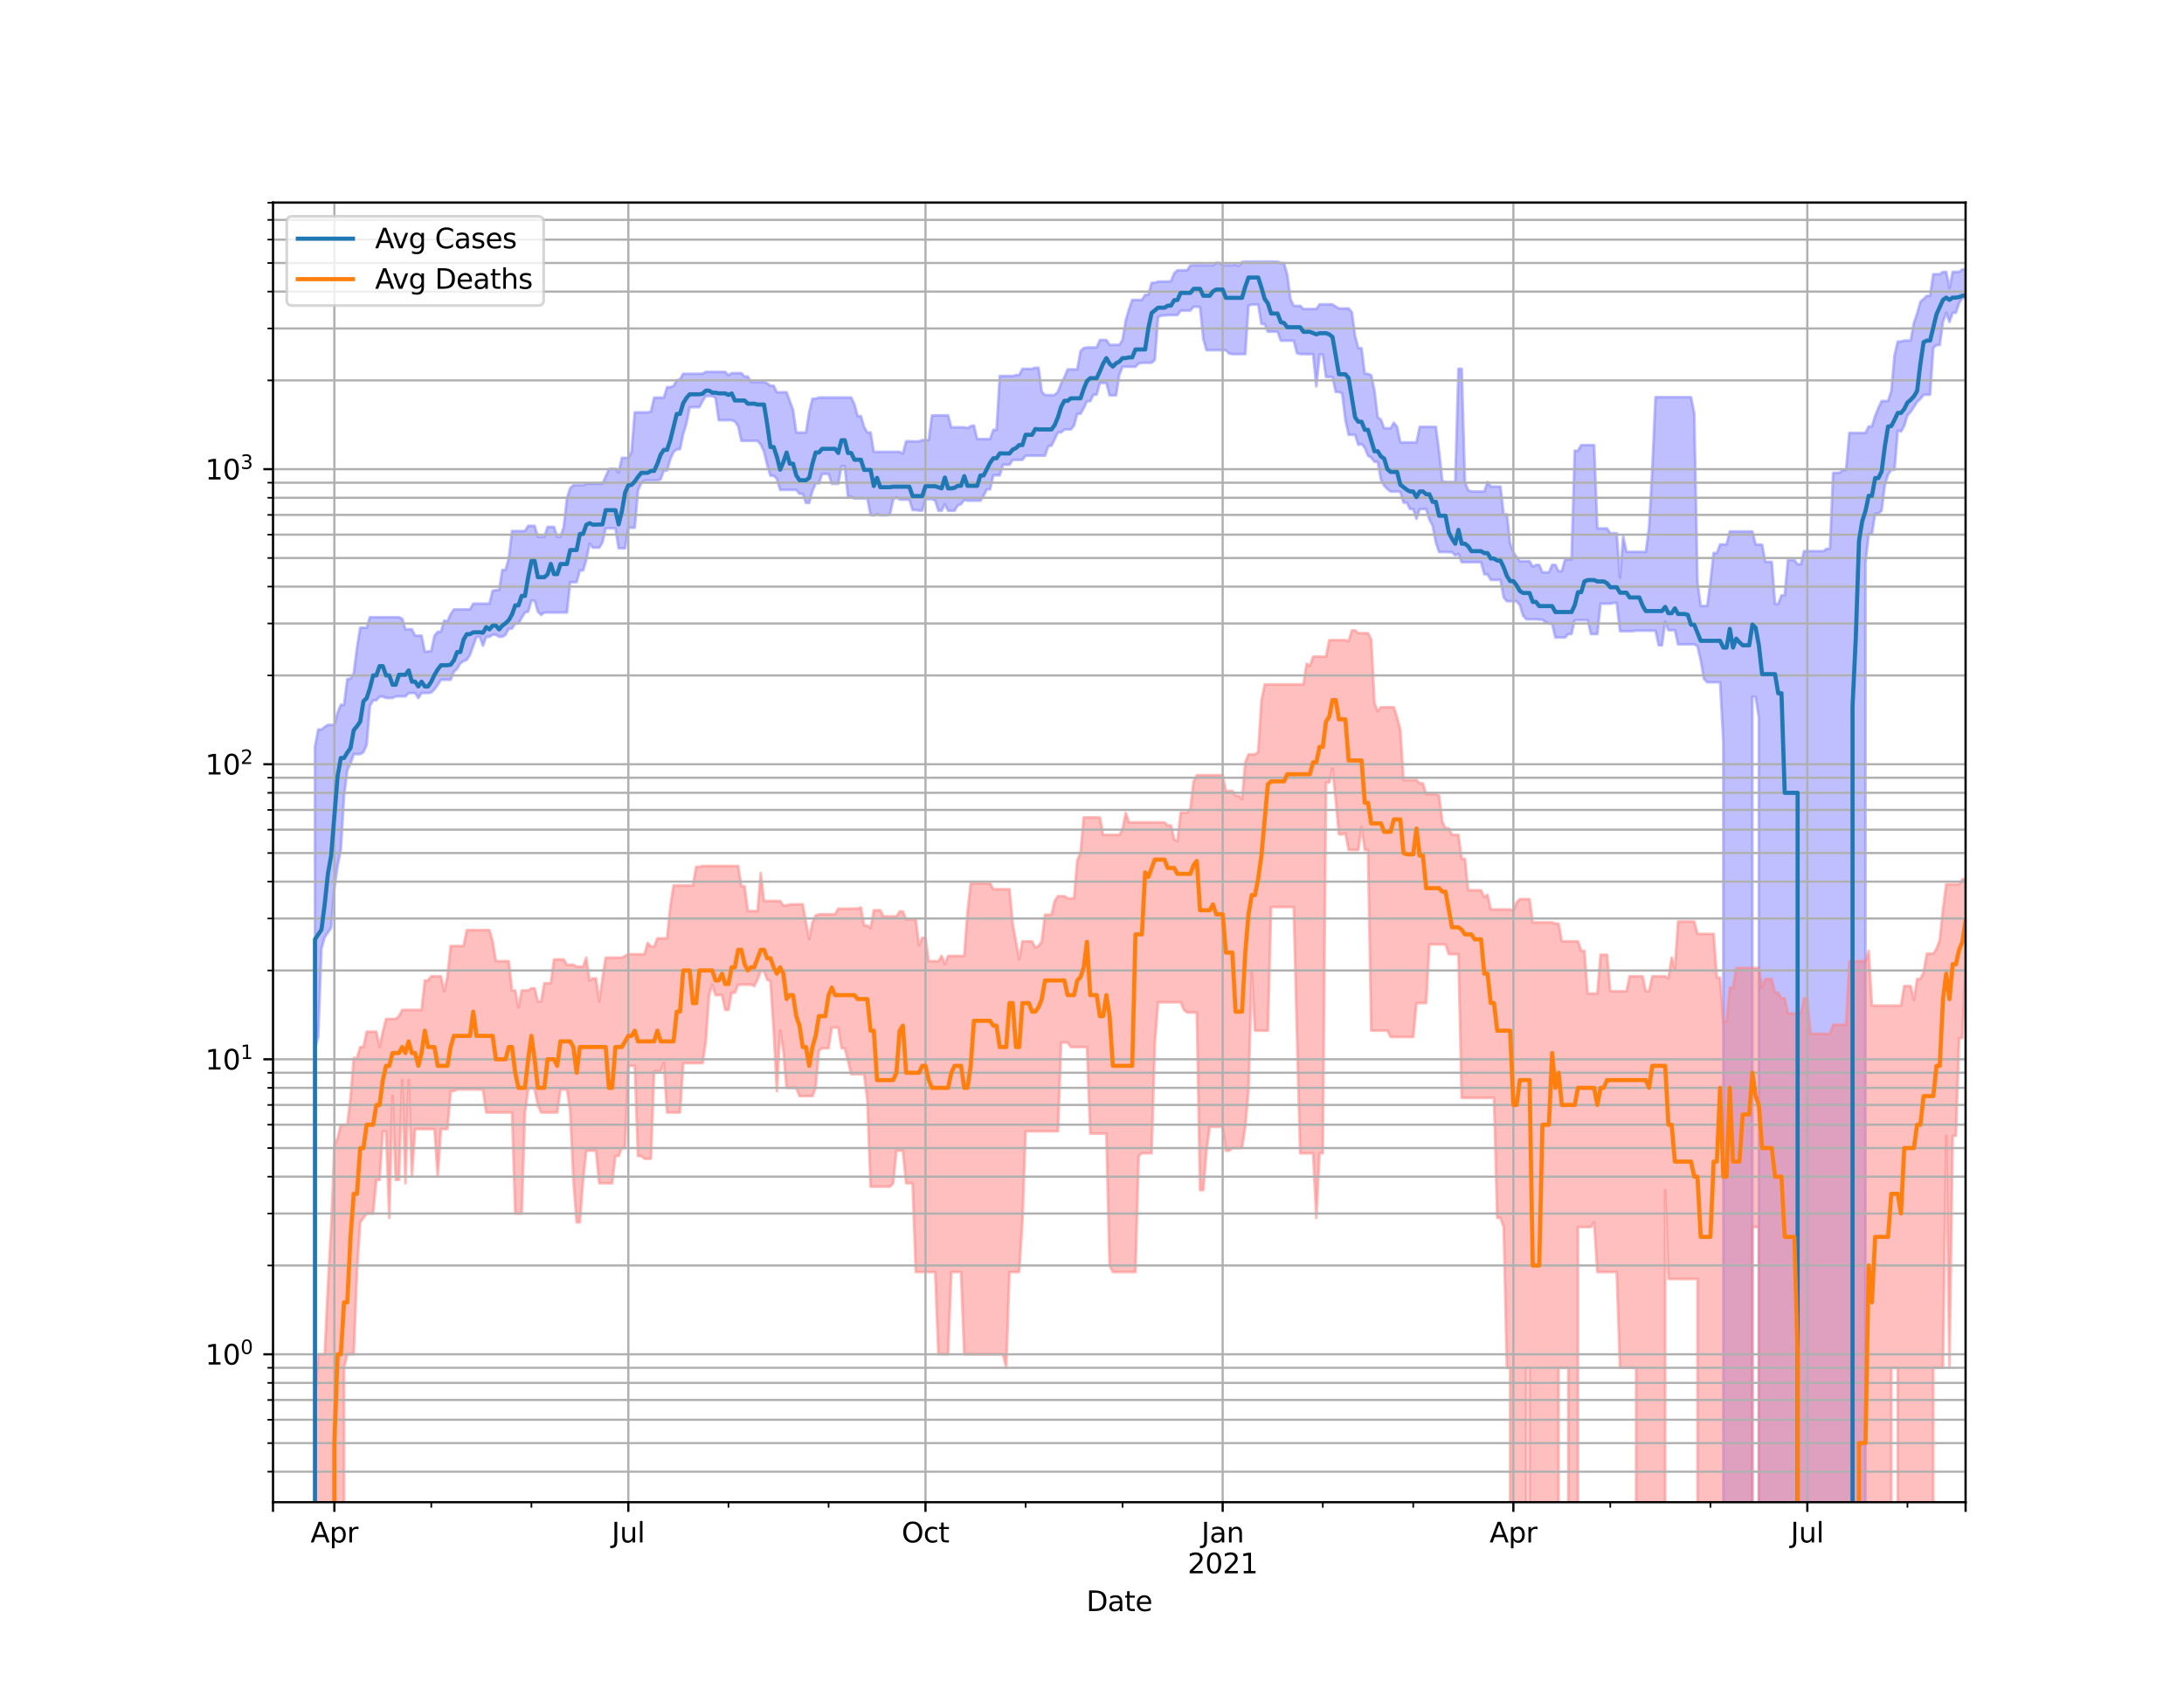 <?xml version="1.0" encoding="utf-8" standalone="no"?>
<!DOCTYPE svg PUBLIC "-//W3C//DTD SVG 1.1//EN"
  "http://www.w3.org/Graphics/SVG/1.1/DTD/svg11.dtd">
<svg height="612pt" version="1.1" viewBox="0 0 792 612" width="792pt" xmlns="http://www.w3.org/2000/svg" xmlns:xlink="http://www.w3.org/1999/xlink">
 <defs>
  <style type="text/css">*{stroke-linecap:butt;stroke-linejoin:round;}</style>
 </defs>
 <g id="figure_1">
  <g id="patch_1">
   <path d="M 0 612 
L 792 612 
L 792 0 
L 0 0 
z
" style="fill:#ffffff;"/>
  </g>
  <g id="axes_1">
   <g id="patch_2">
    <path d="M 99 544.68 
L 712.8 544.68 
L 712.8 73.44 
L 99 73.44 
z
" style="fill:#ffffff;"/>
   </g>
   <g id="PolyCollection_1">
    <path clip-path="url(#p68e2955192)" d="M 99 107466.98 
L 99 107466.98 
L 100.171 107466.98 
L 101.343 107466.98 
L 102.514 107466.98 
L 103.685 107466.98 
L 104.857 107466.98 
L 106.028 107466.98 
L 107.2 107466.98 
L 108.371 107466.98 
L 109.542 107466.98 
L 110.714 107466.98 
L 111.885 107466.98 
L 113.056 107466.98 
L 114.228 270.774 
L 115.399 264.525 
L 116.571 264.525 
L 117.742 263.577 
L 118.913 262.854 
L 120.085 262.854 
L 121.256 262.854 
L 122.427 258.392 
L 123.599 255.561 
L 124.77 255.561 
L 125.942 246.269 
L 127.113 246.055 
L 128.284 244.165 
L 129.456 234.927 
L 130.627 227.608 
L 131.798 227.608 
L 132.97 227.608 
L 134.141 223.798 
L 135.313 223.798 
L 136.484 223.798 
L 137.655 223.798 
L 138.827 223.798 
L 139.998 223.798 
L 141.169 223.798 
L 142.341 223.798 
L 143.512 223.798 
L 144.684 223.798 
L 145.855 224.377 
L 147.026 228.204 
L 148.198 228.204 
L 149.369 228.204 
L 150.54 230.48 
L 151.712 230.48 
L 152.883 230.48 
L 154.055 236.258 
L 155.226 236.258 
L 156.397 236.027 
L 157.569 230.48 
L 158.74 229.071 
L 159.911 229.071 
L 161.083 225.023 
L 162.254 225.297 
L 163.426 222.69 
L 164.597 220.966 
L 165.768 220.966 
L 166.94 220.966 
L 168.111 220.966 
L 169.282 220.966 
L 170.454 220.966 
L 171.625 218.876 
L 172.797 218.876 
L 173.968 218.876 
L 175.139 218.876 
L 176.311 218.876 
L 177.482 218.876 
L 178.653 214.21 
L 179.825 213.959 
L 180.996 213.959 
L 182.168 206.653 
L 183.339 206.653 
L 184.51 202.397 
L 185.682 192.549 
L 186.853 192.549 
L 188.024 192.549 
L 189.196 192.549 
L 190.367 192.549 
L 191.539 190.668 
L 192.71 190.668 
L 193.881 190.668 
L 195.053 194.666 
L 196.224 194.666 
L 197.395 194.666 
L 198.567 191.074 
L 199.738 191.074 
L 200.91 191.074 
L 202.081 194.666 
L 203.252 194.666 
L 204.424 191.074 
L 205.595 180.729 
L 206.766 177.012 
L 207.938 175.9 
L 209.109 175.9 
L 210.281 175.9 
L 211.452 175.9 
L 212.623 175.382 
L 213.795 175.382 
L 214.966 175.382 
L 216.137 175.382 
L 217.309 175.382 
L 218.48 175.382 
L 219.652 172.753 
L 220.823 170.134 
L 221.994 169.995 
L 223.166 169.995 
L 224.337 171.353 
L 225.508 166.019 
L 226.68 166.019 
L 227.851 166.019 
L 229.023 163.761 
L 230.194 149.514 
L 231.365 149.514 
L 232.537 149.514 
L 233.708 149.514 
L 234.879 149.514 
L 236.051 149.265 
L 237.222 144.183 
L 238.394 144.183 
L 239.565 144.183 
L 240.736 144.183 
L 241.908 140.388 
L 243.079 140.388 
L 244.25 139.963 
L 245.422 137.878 
L 246.593 137.565 
L 247.765 135.518 
L 248.936 135.518 
L 250.107 135.518 
L 251.279 135.518 
L 252.45 135.518 
L 253.621 135.518 
L 254.793 135.518 
L 255.964 134.835 
L 257.135 134.835 
L 258.307 134.835 
L 259.478 134.835 
L 260.65 134.835 
L 261.821 134.835 
L 262.992 134.835 
L 264.164 136.071 
L 265.335 135.307 
L 266.506 135.307 
L 267.678 135.307 
L 268.849 135.307 
L 270.021 136.542 
L 271.192 136.542 
L 272.363 138.527 
L 273.535 138.527 
L 274.706 138.527 
L 275.877 138.527 
L 277.049 138.527 
L 278.22 139.005 
L 279.392 139.866 
L 280.563 139.866 
L 281.734 142.229 
L 282.906 142.229 
L 284.077 142.229 
L 285.248 142.229 
L 286.42 145.419 
L 287.591 148.664 
L 288.763 156.838 
L 289.934 156.838 
L 291.105 156.838 
L 292.277 156.838 
L 293.448 149.407 
L 294.619 144.576 
L 295.791 144.576 
L 296.962 144.143 
L 298.134 144.143 
L 299.305 144.143 
L 300.476 144.143 
L 301.648 144.143 
L 302.819 144.143 
L 303.99 144.143 
L 305.162 144.143 
L 306.333 144.143 
L 307.505 144.143 
L 308.676 144.143 
L 309.847 146.577 
L 311.019 150.872 
L 312.19 150.872 
L 313.361 154.803 
L 314.533 156.831 
L 315.704 156.831 
L 316.876 163.839 
L 318.047 163.839 
L 319.218 163.839 
L 320.39 163.839 
L 321.561 163.839 
L 322.732 163.839 
L 323.904 163.839 
L 325.075 163.839 
L 326.247 163.839 
L 327.418 164.48 
L 328.589 160.008 
L 329.761 160.008 
L 330.932 160.042 
L 332.103 160.042 
L 333.275 160.042 
L 334.446 159.584 
L 335.618 159.584 
L 336.789 159.584 
L 337.96 150.631 
L 339.132 150.631 
L 340.303 150.631 
L 341.474 150.631 
L 342.646 150.631 
L 343.817 150.631 
L 344.989 154.927 
L 346.16 154.927 
L 347.331 154.927 
L 348.503 154.927 
L 349.674 154.927 
L 350.845 155.23 
L 352.017 154.547 
L 353.188 154.279 
L 354.36 159.201 
L 355.531 159.201 
L 356.702 159.201 
L 357.874 159.201 
L 359.045 159.201 
L 360.216 155.864 
L 361.388 155.864 
L 362.559 136.351 
L 363.731 136.351 
L 364.902 136.351 
L 366.073 136.351 
L 367.245 136.351 
L 368.416 135.995 
L 369.587 135.995 
L 370.759 133.738 
L 371.93 133.738 
L 373.102 133.738 
L 374.273 133.738 
L 375.444 133.363 
L 376.616 133.363 
L 377.787 142.046 
L 378.958 143.27 
L 380.13 143.27 
L 381.301 143.27 
L 382.473 143.27 
L 383.644 142.046 
L 384.815 138.998 
L 385.987 136.802 
L 387.158 133.94 
L 388.329 133.94 
L 389.501 133.94 
L 390.672 133.94 
L 391.844 127.292 
L 393.015 126.208 
L 394.186 125.997 
L 395.358 125.997 
L 396.529 125.997 
L 397.7 125.997 
L 398.872 123.285 
L 400.043 123.285 
L 401.215 123.28 
L 402.386 125.051 
L 403.557 125.051 
L 404.729 125.051 
L 405.9 125.051 
L 407.071 123.28 
L 408.243 116.109 
L 409.414 112.133 
L 410.585 108.755 
L 411.757 108.755 
L 412.928 108.755 
L 414.1 108.755 
L 415.271 106.881 
L 416.442 106.881 
L 417.614 102.541 
L 418.785 102.541 
L 419.956 102.094 
L 421.128 102.094 
L 422.299 102.094 
L 423.471 102.094 
L 424.642 101.962 
L 425.813 99.056 
L 426.985 98.004 
L 428.156 98.004 
L 429.327 98.004 
L 430.499 98.004 
L 431.67 96.24 
L 432.842 96.175 
L 434.013 96.175 
L 435.184 96.175 
L 436.356 96.175 
L 437.527 96.175 
L 438.698 96.175 
L 439.87 96.175 
L 441.041 95.311 
L 442.213 95.311 
L 443.384 96.175 
L 444.555 96.175 
L 445.727 96.175 
L 446.898 96.175 
L 448.069 95.93 
L 449.241 96.404 
L 450.412 95.014 
L 451.584 94.86 
L 452.755 94.86 
L 453.926 94.86 
L 455.098 94.86 
L 456.269 94.86 
L 457.44 94.86 
L 458.612 94.86 
L 459.783 94.86 
L 460.955 94.86 
L 462.126 94.86 
L 463.297 94.86 
L 464.469 95.439 
L 465.64 95.439 
L 466.811 99.651 
L 467.983 108.475 
L 469.154 110.917 
L 470.326 110.917 
L 471.497 110.917 
L 472.668 112.031 
L 473.84 112.031 
L 475.011 112.031 
L 476.182 112.031 
L 477.354 112.031 
L 478.525 110.375 
L 479.697 110.375 
L 480.868 110.375 
L 482.039 110.375 
L 483.211 110.375 
L 484.382 111.136 
L 485.553 111.838 
L 486.725 111.838 
L 487.896 111.838 
L 489.068 111.838 
L 490.239 113.165 
L 491.41 121.903 
L 492.582 126.235 
L 493.753 126.235 
L 494.924 135.527 
L 496.096 135.527 
L 497.267 136.1 
L 498.439 141.667 
L 499.61 151.264 
L 500.781 152.155 
L 501.953 155.297 
L 503.124 155.297 
L 504.295 155.297 
L 505.467 153.272 
L 506.638 154.79 
L 507.81 160.425 
L 508.981 160.425 
L 510.152 160.425 
L 511.324 160.425 
L 512.495 160.425 
L 513.666 160.425 
L 514.838 154.79 
L 516.009 154.79 
L 517.181 154.79 
L 518.352 154.79 
L 519.523 154.79 
L 520.695 154.79 
L 521.866 163.656 
L 523.037 174.388 
L 524.209 174.772 
L 525.38 174.772 
L 526.552 174.772 
L 527.723 174.772 
L 528.894 133.716 
L 530.066 133.716 
L 531.237 174.772 
L 532.408 177.745 
L 533.58 178.224 
L 534.751 178.224 
L 535.923 178.224 
L 537.094 178.224 
L 538.265 178.224 
L 539.437 174.772 
L 540.608 176.434 
L 541.779 176.434 
L 542.951 176.434 
L 544.122 176.434 
L 545.294 186.508 
L 546.465 186.508 
L 547.636 197.092 
L 548.808 200.145 
L 549.979 202.036 
L 551.15 203.48 
L 552.322 203.48 
L 553.493 203.48 
L 554.665 203.48 
L 555.836 205.485 
L 557.007 204.833 
L 558.179 204.833 
L 559.35 207.517 
L 560.521 207.517 
L 561.693 207.517 
L 562.864 204.833 
L 564.035 204.833 
L 565.207 207.114 
L 566.378 207.083 
L 567.55 202.818 
L 568.721 202.818 
L 569.892 202.818 
L 571.064 163.443 
L 572.235 163.443 
L 573.406 161.389 
L 574.578 161.389 
L 575.749 161.389 
L 576.921 161.389 
L 578.092 161.389 
L 579.263 191.61 
L 580.435 191.61 
L 581.606 191.61 
L 582.777 191.61 
L 583.949 193.369 
L 585.12 193.369 
L 586.292 193.369 
L 587.463 209.404 
L 588.634 194.454 
L 589.806 200.11 
L 590.977 200.11 
L 592.148 200.11 
L 593.32 200.11 
L 594.491 200.11 
L 595.663 200.11 
L 596.834 200.11 
L 598.005 191.382 
L 599.177 170.157 
L 600.348 144.013 
L 601.519 144.013 
L 602.691 144.013 
L 603.862 144.013 
L 605.034 144.013 
L 606.205 144.013 
L 607.376 144.013 
L 608.548 144.013 
L 609.719 144.013 
L 610.89 144.013 
L 612.062 144.013 
L 613.233 144.013 
L 614.405 149.946 
L 615.576 211.112 
L 616.747 219.72 
L 617.919 219.72 
L 619.09 219.72 
L 620.261 211.112 
L 621.433 200.51 
L 622.604 200.51 
L 623.776 197.417 
L 624.947 197.417 
L 626.118 197.417 
L 627.29 192.707 
L 628.461 192.707 
L 629.632 192.707 
L 630.804 192.707 
L 631.975 192.707 
L 633.147 192.707 
L 634.318 192.707 
L 635.489 192.707 
L 636.661 197.417 
L 637.832 197.492 
L 639.003 197.492 
L 640.175 203.728 
L 641.346 203.728 
L 642.518 203.728 
L 643.689 218.983 
L 644.86 218.983 
L 646.032 215.884 
L 647.203 215.884 
L 648.374 203.053 
L 649.546 203.053 
L 650.717 203.053 
L 651.889 204.598 
L 653.06 204.598 
L 654.231 199.845 
L 655.403 199.845 
L 656.574 199.845 
L 657.745 199.845 
L 658.917 199.845 
L 660.088 199.845 
L 661.26 199.845 
L 662.431 198.964 
L 663.602 198.964 
L 664.774 171.468 
L 665.945 171.439 
L 667.116 171.439 
L 668.288 170.362 
L 669.459 170.362 
L 670.631 156.999 
L 671.802 156.999 
L 672.973 156.999 
L 674.145 156.999 
L 675.316 156.999 
L 676.487 156.999 
L 677.659 154.633 
L 678.83 154.633 
L 680.002 150.79 
L 681.173 147.932 
L 682.344 145.403 
L 683.516 145.403 
L 684.687 145.403 
L 685.858 141.762 
L 687.03 128.816 
L 688.201 123.841 
L 689.373 123.841 
L 690.544 123.491 
L 691.715 123.491 
L 692.887 123.491 
L 694.058 117.06 
L 695.229 113.666 
L 696.401 109.451 
L 697.572 108.384 
L 698.744 107.273 
L 699.915 107.273 
L 701.086 99.42 
L 702.258 99.42 
L 703.429 99.42 
L 704.6 98.588 
L 705.772 98.588 
L 706.943 104.432 
L 708.115 98.588 
L 709.286 98.588 
L 710.457 98.588 
L 711.629 97.706 
L 712.8 97.706 
L 712.8 108.082 
L 712.8 108.082 
L 711.629 108.082 
L 710.457 109.896 
L 709.286 113.413 
L 708.115 113.413 
L 706.943 116.732 
L 705.772 113.413 
L 704.6 116.732 
L 703.429 125.084 
L 702.258 125.148 
L 701.086 126.094 
L 699.915 143.114 
L 698.744 143.114 
L 697.572 143.114 
L 696.401 144.659 
L 695.229 145.718 
L 694.058 147.559 
L 692.887 149.354 
L 691.715 150.594 
L 690.544 154.437 
L 689.373 156.463 
L 688.201 156.125 
L 687.03 170.334 
L 685.858 170.334 
L 684.687 172.094 
L 683.516 175.894 
L 682.344 185.172 
L 681.173 186.225 
L 680.002 186.225 
L 678.83 193.676 
L 677.659 193.676 
L 676.487 204.171 
L 675.316 107466.98 
L 674.145 107466.98 
L 672.973 107466.98 
L 671.802 107466.98 
L 670.631 107466.98 
L 669.459 107466.98 
L 668.288 107466.98 
L 667.116 107466.98 
L 665.945 107466.98 
L 664.774 107466.98 
L 663.602 107466.98 
L 662.431 107466.98 
L 661.26 107466.98 
L 660.088 107466.98 
L 658.917 107466.98 
L 657.745 107466.98 
L 656.574 107466.98 
L 655.403 107466.98 
L 654.231 107466.98 
L 653.06 107466.98 
L 651.889 107466.98 
L 650.717 107466.98 
L 649.546 107466.98 
L 648.374 107466.98 
L 647.203 107466.98 
L 646.032 107466.98 
L 644.86 107466.98 
L 643.689 107466.98 
L 642.518 107466.98 
L 641.346 107466.98 
L 640.175 107466.98 
L 639.003 107466.98 
L 637.832 260.164 
L 636.661 252.672 
L 635.489 252.672 
L 634.318 107466.98 
L 633.147 107466.98 
L 631.975 107466.98 
L 630.804 107466.98 
L 629.632 107466.98 
L 628.461 107466.98 
L 627.29 107466.98 
L 626.118 107466.98 
L 624.947 269.102 
L 623.776 247.383 
L 622.604 247.383 
L 621.433 247.383 
L 620.261 247.383 
L 619.09 247.383 
L 617.919 246.126 
L 616.747 239.471 
L 615.576 234.276 
L 614.405 233.633 
L 613.233 233.633 
L 612.062 233.633 
L 610.89 233.633 
L 609.719 233.633 
L 608.548 233.633 
L 607.376 228.513 
L 606.205 228.513 
L 605.034 228.513 
L 603.862 225.388 
L 602.691 233.981 
L 601.519 233.981 
L 600.348 228.677 
L 599.177 228.677 
L 598.005 228.677 
L 596.834 228.677 
L 595.663 228.677 
L 594.491 228.677 
L 593.32 228.677 
L 592.148 228.857 
L 590.977 228.857 
L 589.806 228.857 
L 588.634 228.857 
L 587.463 228.857 
L 586.292 218.651 
L 585.12 218.651 
L 583.949 218.89 
L 582.777 218.89 
L 581.606 218.89 
L 580.435 218.89 
L 579.263 229.888 
L 578.092 229.888 
L 576.921 229.888 
L 575.749 224.902 
L 574.578 224.902 
L 573.406 224.902 
L 572.235 224.902 
L 571.064 224.902 
L 569.892 229.888 
L 568.721 229.888 
L 567.55 231.149 
L 566.378 231.149 
L 565.207 231.149 
L 564.035 231.149 
L 562.864 226.142 
L 561.693 226.142 
L 560.521 225.648 
L 559.35 224.691 
L 558.179 224.691 
L 557.007 224.556 
L 555.836 224.556 
L 554.665 224.556 
L 553.493 224.556 
L 552.322 223.212 
L 551.15 219.437 
L 549.979 218.009 
L 548.808 218.009 
L 547.636 218.009 
L 546.465 218.009 
L 545.294 216.624 
L 544.122 210.256 
L 542.951 210.256 
L 541.779 210.256 
L 540.608 210.256 
L 539.437 208.218 
L 538.265 208.218 
L 537.094 203.843 
L 535.923 203.843 
L 534.751 203.843 
L 533.58 203.843 
L 532.408 203.843 
L 531.237 203.843 
L 530.066 203.843 
L 528.894 200.833 
L 527.723 201.403 
L 526.552 200.216 
L 525.38 200.216 
L 524.209 200.154 
L 523.037 200.154 
L 521.866 200.154 
L 520.695 196.695 
L 519.523 190.596 
L 518.352 188.424 
L 517.181 184.573 
L 516.009 184.573 
L 514.838 184.573 
L 513.666 188.129 
L 512.495 184.56 
L 511.324 184.56 
L 510.152 182.242 
L 508.981 182.242 
L 507.81 178.246 
L 506.638 178.246 
L 505.467 178.246 
L 504.295 178.246 
L 503.124 177.353 
L 501.953 176.1 
L 500.781 173.963 
L 499.61 167.422 
L 498.439 167.422 
L 497.267 165.921 
L 496.096 165.26 
L 494.924 162.388 
L 493.753 160.975 
L 492.582 161.269 
L 491.41 157.644 
L 490.239 157.644 
L 489.068 157.644 
L 487.896 152.278 
L 486.725 142.7 
L 485.553 142.107 
L 484.382 142.107 
L 483.211 136.686 
L 482.039 136.686 
L 480.868 136.686 
L 479.697 128.547 
L 478.525 128.547 
L 477.354 140.085 
L 476.182 128.399 
L 475.011 128.399 
L 473.84 128.399 
L 472.668 128.399 
L 471.497 128.399 
L 470.326 128.054 
L 469.154 123.53 
L 467.983 123.53 
L 466.811 123.53 
L 465.64 123.53 
L 464.469 123.53 
L 463.297 120.257 
L 462.126 120.257 
L 460.955 120.257 
L 459.783 120.257 
L 458.612 117.456 
L 457.44 117.456 
L 456.269 110.426 
L 455.098 110.426 
L 453.926 110.426 
L 452.755 110.78 
L 451.584 128.397 
L 450.412 128.397 
L 449.241 128.397 
L 448.069 128.397 
L 446.898 128.397 
L 445.727 128.188 
L 444.555 126.983 
L 443.384 126.983 
L 442.213 126.983 
L 441.041 126.983 
L 439.87 126.983 
L 438.698 126.983 
L 437.527 126.983 
L 436.356 122.865 
L 435.184 111.379 
L 434.013 111.226 
L 432.842 111.226 
L 431.67 112.612 
L 430.499 112.612 
L 429.327 112.612 
L 428.156 112.612 
L 426.985 114.24 
L 425.813 114.24 
L 424.642 114.24 
L 423.471 114.24 
L 422.299 114.416 
L 421.128 114.416 
L 419.956 115.034 
L 418.785 130.507 
L 417.614 131.548 
L 416.442 131.548 
L 415.271 131.548 
L 414.1 131.548 
L 412.928 131.782 
L 411.757 132.988 
L 410.585 132.988 
L 409.414 132.988 
L 408.243 132.988 
L 407.071 132.988 
L 405.9 135.95 
L 404.729 143.346 
L 403.557 143.346 
L 402.386 143.346 
L 401.215 138.844 
L 400.043 138.844 
L 398.872 138.844 
L 397.7 143.101 
L 396.529 143.101 
L 395.358 145.46 
L 394.186 145.46 
L 393.015 148.004 
L 391.844 150.027 
L 390.672 150.027 
L 389.501 154.262 
L 388.329 155.728 
L 387.158 155.728 
L 385.987 155.728 
L 384.815 156.782 
L 383.644 156.782 
L 382.473 159.296 
L 381.301 161.601 
L 380.13 161.814 
L 378.958 165.222 
L 377.787 165.222 
L 376.616 165.222 
L 375.444 165.222 
L 374.273 165.222 
L 373.102 165.222 
L 371.93 165.222 
L 370.759 166.752 
L 369.587 166.752 
L 368.416 166.752 
L 367.245 166.752 
L 366.073 168.513 
L 364.902 168.513 
L 363.731 168.527 
L 362.559 172.341 
L 361.388 172.341 
L 360.216 172.341 
L 359.045 177.424 
L 357.874 177.424 
L 356.702 179.759 
L 355.531 181.554 
L 354.36 181.554 
L 353.188 181.554 
L 352.017 181.554 
L 350.845 181.554 
L 349.674 181.287 
L 348.503 182.818 
L 347.331 183.26 
L 346.16 185.185 
L 344.989 185.185 
L 343.817 185.185 
L 342.646 182.843 
L 341.474 185.185 
L 340.303 185.185 
L 339.132 181.488 
L 337.96 181.01 
L 336.789 181.01 
L 335.618 181.01 
L 334.446 185.134 
L 333.275 185.134 
L 332.103 184.935 
L 330.932 184.916 
L 329.761 181.163 
L 328.589 181.163 
L 327.418 181.163 
L 326.247 181.163 
L 325.075 180.299 
L 323.904 181.163 
L 322.732 186.455 
L 321.561 186.84 
L 320.39 186.84 
L 319.218 186.84 
L 318.047 186.455 
L 316.876 186.913 
L 315.704 186.733 
L 314.533 180.741 
L 313.361 180.741 
L 312.19 180.741 
L 311.019 180.741 
L 309.847 180.741 
L 308.676 180.115 
L 307.505 180.115 
L 306.333 169.041 
L 305.162 169.041 
L 303.99 175.423 
L 302.819 175.423 
L 301.648 175.423 
L 300.476 171.837 
L 299.305 171.837 
L 298.134 171.837 
L 296.962 175.267 
L 295.791 175.267 
L 294.619 178.069 
L 293.448 182.326 
L 292.277 182.326 
L 291.105 179.067 
L 289.934 179.067 
L 288.763 177.636 
L 287.591 177.636 
L 286.42 177.636 
L 285.248 177.636 
L 284.077 177.636 
L 282.906 177.636 
L 281.734 173.661 
L 280.563 172.498 
L 279.392 172.498 
L 278.22 168.661 
L 277.049 163.676 
L 275.877 161.22 
L 274.706 159.852 
L 273.535 159.852 
L 272.363 159.852 
L 271.192 159.852 
L 270.021 159.852 
L 268.849 159.852 
L 267.678 154.514 
L 266.506 152.832 
L 265.335 152.363 
L 264.164 152.363 
L 262.992 152.363 
L 261.821 152.363 
L 260.65 152.363 
L 259.478 144.236 
L 258.307 143.594 
L 257.135 143.594 
L 255.964 143.594 
L 254.793 145.395 
L 253.621 147.639 
L 252.45 147.639 
L 251.279 147.639 
L 250.107 147.719 
L 248.936 153.561 
L 247.765 157.291 
L 246.593 162.899 
L 245.422 162.899 
L 244.25 163.912 
L 243.079 166.485 
L 241.908 170.606 
L 240.736 170.606 
L 239.565 173.791 
L 238.394 174.206 
L 237.222 174.206 
L 236.051 174.206 
L 234.879 174.206 
L 233.708 174.241 
L 232.537 175.179 
L 231.365 177.828 
L 230.194 191.345 
L 229.023 191.345 
L 227.851 191.345 
L 226.68 198.8 
L 225.508 198.8 
L 224.337 198.8 
L 223.166 191.543 
L 221.994 191.543 
L 220.823 191.543 
L 219.652 191.543 
L 218.48 196.654 
L 217.309 198.585 
L 216.137 198.585 
L 214.966 198.585 
L 213.795 197.067 
L 212.623 202.987 
L 211.452 206.837 
L 210.281 206.837 
L 209.109 211.101 
L 207.938 211.101 
L 206.766 211.101 
L 205.595 222.104 
L 204.424 222.104 
L 203.252 222.104 
L 202.081 222.104 
L 200.91 222.104 
L 199.738 222.104 
L 198.567 222.104 
L 197.395 222.104 
L 196.224 222.95 
L 195.053 221.792 
L 193.881 217.762 
L 192.71 217.762 
L 191.539 221.792 
L 190.367 222.104 
L 189.196 224.005 
L 188.024 226.08 
L 186.853 226.08 
L 185.682 227.929 
L 184.51 227.929 
L 183.339 230.158 
L 182.168 230.891 
L 180.996 230.891 
L 179.825 230.158 
L 178.653 230.158 
L 177.482 230.925 
L 176.311 230.925 
L 175.139 234.128 
L 173.968 230.925 
L 172.797 230.925 
L 171.625 234.128 
L 170.454 237.41 
L 169.282 239.265 
L 168.111 239.699 
L 166.94 240.474 
L 165.768 242.481 
L 164.597 243.552 
L 163.426 246.485 
L 162.254 246.485 
L 161.083 246.485 
L 159.911 246.485 
L 158.74 248.324 
L 157.569 249.926 
L 156.397 251.106 
L 155.226 251.292 
L 154.055 251.292 
L 152.883 251.292 
L 151.712 253.141 
L 150.54 251.292 
L 149.369 251.292 
L 148.198 251.292 
L 147.026 252.507 
L 145.855 252.507 
L 144.684 252.507 
L 143.512 252.507 
L 142.341 253.086 
L 141.169 253.086 
L 139.998 253.086 
L 138.827 252.59 
L 137.655 252.59 
L 136.484 253.924 
L 135.313 253.924 
L 134.141 256.001 
L 132.97 270.09 
L 131.798 272.719 
L 130.627 273.444 
L 129.456 273.444 
L 128.284 273.444 
L 127.113 276.827 
L 125.942 279.293 
L 124.77 288.589 
L 123.599 308.025 
L 122.427 313.894 
L 121.256 322.181 
L 120.085 336.412 
L 118.913 338.108 
L 117.742 339.868 
L 116.571 343.992 
L 115.399 375.999 
L 114.228 380.077 
L 113.056 107466.98 
L 111.885 107466.98 
L 110.714 107466.98 
L 109.542 107466.98 
L 108.371 107466.98 
L 107.2 107466.98 
L 106.028 107466.98 
L 104.857 107466.98 
L 103.685 107466.98 
L 102.514 107466.98 
L 101.343 107466.98 
L 100.171 107466.98 
L 99 107466.98 
z
" style="fill:#8080ff;fill-opacity:0.5;stroke:#8080ff;stroke-opacity:0.5;"/>
   </g>
   <g id="PolyCollection_2">
    <path clip-path="url(#p68e2955192)" d="M 99 107466.98 
L 99 107466.98 
L 100.171 107466.98 
L 101.343 107466.98 
L 102.514 107466.98 
L 103.685 107466.98 
L 104.857 107466.98 
L 106.028 107466.98 
L 107.2 107466.98 
L 108.371 107466.98 
L 109.542 107466.98 
L 110.714 107466.98 
L 111.885 107466.98 
L 113.056 107466.98 
L 114.228 507.628 
L 115.399 491.057 
L 116.571 491.057 
L 117.742 491.057 
L 118.913 466.405 
L 120.085 444.912 
L 121.256 415.364 
L 122.427 412.709 
L 123.599 407.814 
L 124.77 407.814 
L 125.942 407.814 
L 127.113 398.07 
L 128.284 383.619 
L 129.456 383.619 
L 130.627 379.653 
L 131.798 379.653 
L 132.97 374.087 
L 134.141 374.087 
L 135.313 374.087 
L 136.484 374.087 
L 137.655 379.653 
L 138.827 374.087 
L 139.998 369.455 
L 141.169 369.455 
L 142.341 369.455 
L 143.512 369.455 
L 144.684 368.449 
L 145.855 366.182 
L 147.026 366.182 
L 148.198 366.182 
L 149.369 366.182 
L 150.54 366.182 
L 151.712 366.182 
L 152.883 366.182 
L 154.055 355.5 
L 155.226 355.5 
L 156.397 354.017 
L 157.569 354.017 
L 158.74 354.017 
L 159.911 354.017 
L 161.083 359.429 
L 162.254 354.017 
L 163.426 343.022 
L 164.597 343.022 
L 165.768 343.022 
L 166.94 343.022 
L 168.111 343.022 
L 169.282 337.252 
L 170.454 337.252 
L 171.625 337.252 
L 172.797 337.252 
L 173.968 337.252 
L 175.139 337.252 
L 176.311 337.252 
L 177.482 337.252 
L 178.653 341.326 
L 179.825 348.518 
L 180.996 348.518 
L 182.168 348.518 
L 183.339 348.518 
L 184.51 348.518 
L 185.682 359.156 
L 186.853 359.156 
L 188.024 365.244 
L 189.196 359.156 
L 190.367 359.156 
L 191.539 359.156 
L 192.71 358.348 
L 193.881 358.348 
L 195.053 363.125 
L 196.224 363.125 
L 197.395 356.516 
L 198.567 356.516 
L 199.738 356.516 
L 200.91 347.874 
L 202.081 347.874 
L 203.252 347.874 
L 204.424 347.874 
L 205.595 349.833 
L 206.766 349.833 
L 207.938 349.833 
L 209.109 350.505 
L 210.281 350.505 
L 211.452 350.505 
L 212.623 347.239 
L 213.795 355.5 
L 214.966 354.753 
L 216.137 354.753 
L 217.309 363.125 
L 218.48 354.753 
L 219.652 347.239 
L 220.823 347.239 
L 221.994 347.239 
L 223.166 347.239 
L 224.337 347.239 
L 225.508 347.239 
L 226.68 346.613 
L 227.851 345.995 
L 229.023 345.995 
L 230.194 345.995 
L 231.365 345.995 
L 232.537 345.995 
L 233.708 345.995 
L 234.879 341.884 
L 236.051 343.214 
L 237.222 343.214 
L 238.394 340.228 
L 239.565 340.228 
L 240.736 340.228 
L 241.908 340.228 
L 243.079 328.613 
L 244.25 321.09 
L 245.422 321.09 
L 246.593 321.09 
L 247.765 321.09 
L 248.936 321.09 
L 250.107 321.09 
L 251.279 321.09 
L 252.45 314.306 
L 253.621 314.306 
L 254.793 313.997 
L 255.964 313.997 
L 257.135 313.997 
L 258.307 313.997 
L 259.478 313.997 
L 260.65 313.997 
L 261.821 313.997 
L 262.992 313.997 
L 264.164 313.997 
L 265.335 313.997 
L 266.506 313.997 
L 267.678 313.997 
L 268.849 321.33 
L 270.021 321.33 
L 271.192 330.334 
L 272.363 330.334 
L 273.535 330.334 
L 274.706 330.334 
L 275.877 316.532 
L 277.049 326.682 
L 278.22 326.682 
L 279.392 326.682 
L 280.563 326.682 
L 281.734 326.682 
L 282.906 326.682 
L 284.077 328.332 
L 285.248 328.332 
L 286.42 327.914 
L 287.591 327.914 
L 288.763 327.914 
L 289.934 327.914 
L 291.105 327.914 
L 292.277 334.456 
L 293.448 340.591 
L 294.619 334.456 
L 295.791 331.969 
L 296.962 331.517 
L 298.134 331.517 
L 299.305 331.517 
L 300.476 331.517 
L 301.648 331.517 
L 302.819 331.517 
L 303.99 329.465 
L 305.162 329.465 
L 306.333 329.465 
L 307.505 329.465 
L 308.676 329.465 
L 309.847 329.465 
L 311.019 329.465 
L 312.19 329.037 
L 313.361 335.587 
L 314.533 335.587 
L 315.704 336.579 
L 316.876 330.042 
L 318.047 330.042 
L 319.218 330.042 
L 320.39 332.273 
L 321.561 332.273 
L 322.732 332.273 
L 323.904 332.273 
L 325.075 332.273 
L 326.247 330.48 
L 327.418 330.48 
L 328.589 333.351 
L 329.761 333.351 
L 330.932 333.351 
L 332.103 333.351 
L 333.275 342.831 
L 334.446 340.048 
L 335.618 340.048 
L 336.789 348.518 
L 337.96 348.518 
L 339.132 348.518 
L 340.303 348.518 
L 341.474 346.613 
L 342.646 349.611 
L 343.817 346.613 
L 344.989 346.613 
L 346.16 346.613 
L 347.331 346.613 
L 348.503 346.613 
L 349.674 346.613 
L 350.845 330.774 
L 352.017 320.26 
L 353.188 320.26 
L 354.36 320.26 
L 355.531 320.26 
L 356.702 320.26 
L 357.874 320.26 
L 359.045 320.26 
L 360.216 322.426 
L 361.388 322.426 
L 362.559 322.426 
L 363.731 322.426 
L 364.902 322.426 
L 366.073 322.426 
L 367.245 334.937 
L 368.416 341.326 
L 369.587 347.874 
L 370.759 341.326 
L 371.93 341.326 
L 373.102 341.326 
L 374.273 341.326 
L 375.444 343.602 
L 376.616 343.022 
L 377.787 341.326 
L 378.958 331.667 
L 380.13 331.667 
L 381.301 331.667 
L 382.473 326.682 
L 383.644 324.959 
L 384.815 324.959 
L 385.987 324.959 
L 387.158 325.746 
L 388.329 325.746 
L 389.501 325.746 
L 390.672 311.986 
L 391.844 309.123 
L 393.015 296.41 
L 394.186 296.41 
L 395.358 296.41 
L 396.529 296.41 
L 397.7 296.41 
L 398.872 296.41 
L 400.043 302.734 
L 401.215 302.734 
L 402.386 302.734 
L 403.557 302.734 
L 404.729 302.734 
L 405.9 302.734 
L 407.071 300.838 
L 408.243 294.75 
L 409.414 298.204 
L 410.585 298.204 
L 411.757 298.204 
L 412.928 298.204 
L 414.1 298.204 
L 415.271 298.204 
L 416.442 298.204 
L 417.614 298.204 
L 418.785 298.204 
L 419.956 298.204 
L 421.128 298.204 
L 422.299 298.204 
L 423.471 299.314 
L 424.642 299.314 
L 425.813 304.293 
L 426.985 305.049 
L 428.156 294.615 
L 429.327 294.615 
L 430.499 294.615 
L 431.67 293.214 
L 432.842 283.415 
L 434.013 281.08 
L 435.184 281.08 
L 436.356 281.08 
L 437.527 281.08 
L 438.698 281.08 
L 439.87 281.08 
L 441.041 281.08 
L 442.213 281.08 
L 443.384 281.08 
L 444.555 286.781 
L 445.727 286.781 
L 446.898 286.781 
L 448.069 288.529 
L 449.241 288.529 
L 450.412 289.794 
L 451.584 276.459 
L 452.755 273.53 
L 453.926 273.53 
L 455.098 273.53 
L 456.269 272.635 
L 457.44 254.065 
L 458.612 248.174 
L 459.783 248.174 
L 460.955 248.174 
L 462.126 248.174 
L 463.297 248.174 
L 464.469 248.174 
L 465.64 248.174 
L 466.811 248.174 
L 467.983 248.174 
L 469.154 248.174 
L 470.326 248.174 
L 471.497 248.174 
L 472.668 248.174 
L 473.84 240.622 
L 475.011 241.521 
L 476.182 238.087 
L 477.354 238.087 
L 478.525 238.087 
L 479.697 238.087 
L 480.868 238.087 
L 482.039 232.109 
L 483.211 232.109 
L 484.382 232.109 
L 485.553 232.109 
L 486.725 232.109 
L 487.896 232.109 
L 489.068 232.535 
L 490.239 228.595 
L 491.41 228.595 
L 492.582 229.586 
L 493.753 229.586 
L 494.924 229.586 
L 496.096 229.586 
L 497.267 231.846 
L 498.439 254.951 
L 499.61 257.897 
L 500.781 256.446 
L 501.953 256.446 
L 503.124 256.446 
L 504.295 256.446 
L 505.467 256.446 
L 506.638 260.1 
L 507.81 264.56 
L 508.981 282.834 
L 510.152 282.834 
L 511.324 282.834 
L 512.495 282.834 
L 513.666 282.834 
L 514.838 284.058 
L 516.009 284.058 
L 517.181 287.939 
L 518.352 287.939 
L 519.523 287.939 
L 520.695 287.939 
L 521.866 288.47 
L 523.037 297.985 
L 524.209 300.299 
L 525.38 300.299 
L 526.552 302.734 
L 527.723 302.734 
L 528.894 302.734 
L 530.066 311.399 
L 531.237 311.399 
L 532.408 322.798 
L 533.58 322.798 
L 534.751 322.798 
L 535.923 322.798 
L 537.094 322.798 
L 538.265 325.351 
L 539.437 324.441 
L 540.608 329.753 
L 541.779 329.753 
L 542.951 329.753 
L 544.122 329.753 
L 545.294 329.753 
L 546.465 329.753 
L 547.636 329.753 
L 548.808 330.188 
L 549.979 327.226 
L 551.15 326.012 
L 552.322 326.012 
L 553.493 326.012 
L 554.665 326.012 
L 555.836 334.456 
L 557.007 334.456 
L 558.179 334.456 
L 559.35 334.456 
L 560.521 334.456 
L 561.693 334.456 
L 562.864 334.456 
L 564.035 334.937 
L 565.207 334.937 
L 566.378 341.326 
L 567.55 341.326 
L 568.721 341.326 
L 569.892 341.326 
L 571.064 341.326 
L 572.235 341.326 
L 573.406 344.783 
L 574.578 344.783 
L 575.749 360.256 
L 576.921 360.256 
L 578.092 360.256 
L 579.263 360.256 
L 580.435 346.2 
L 581.606 346.2 
L 582.777 346.2 
L 583.949 359.429 
L 585.12 359.429 
L 586.292 359.429 
L 587.463 359.429 
L 588.634 359.429 
L 589.806 359.429 
L 590.977 354.017 
L 592.148 354.017 
L 593.32 354.017 
L 594.491 354.017 
L 595.663 354.017 
L 596.834 359.429 
L 598.005 359.429 
L 599.177 354.017 
L 600.348 354.017 
L 601.519 354.017 
L 602.691 354.017 
L 603.862 354.017 
L 605.034 354.753 
L 606.205 347.239 
L 607.376 351.186 
L 608.548 334.138 
L 609.719 334.138 
L 610.89 334.138 
L 612.062 334.138 
L 613.233 334.138 
L 614.405 334.138 
L 615.576 338.629 
L 616.747 338.629 
L 617.919 338.629 
L 619.09 338.629 
L 620.261 338.629 
L 621.433 338.629 
L 622.604 354.506 
L 623.776 354.506 
L 624.947 370.484 
L 626.118 370.484 
L 627.29 358.082 
L 628.461 358.082 
L 629.632 350.958 
L 630.804 350.958 
L 631.975 350.958 
L 633.147 350.958 
L 634.318 350.958 
L 635.489 350.958 
L 636.661 350.958 
L 637.832 350.958 
L 639.003 358.082 
L 640.175 355.001 
L 641.346 355.001 
L 642.518 355.001 
L 643.689 359.978 
L 644.86 359.978 
L 646.032 361.956 
L 647.203 361.956 
L 648.374 367.464 
L 649.546 367.464 
L 650.717 367.464 
L 651.889 367.464 
L 653.06 367.464 
L 654.231 361.956 
L 655.403 361.956 
L 656.574 374.843 
L 657.745 374.843 
L 658.917 374.843 
L 660.088 374.843 
L 661.26 374.843 
L 662.431 374.843 
L 663.602 374.843 
L 664.774 371.536 
L 665.945 371.536 
L 667.116 371.536 
L 668.288 371.536 
L 669.459 371.536 
L 670.631 348.518 
L 671.802 348.518 
L 672.973 348.518 
L 674.145 348.518 
L 675.316 348.518 
L 676.487 348.518 
L 677.659 344.783 
L 678.83 364.628 
L 680.002 364.628 
L 681.173 364.628 
L 682.344 364.628 
L 683.516 364.628 
L 684.687 364.628 
L 685.858 364.628 
L 687.03 364.628 
L 688.201 364.628 
L 689.373 364.628 
L 690.544 357.554 
L 691.715 357.554 
L 692.887 357.554 
L 694.058 362.536 
L 695.229 355.001 
L 696.401 355.001 
L 697.572 352.58 
L 698.744 345.791 
L 699.915 345.791 
L 701.086 345.791 
L 702.258 343.992 
L 703.429 340.774 
L 704.6 329.609 
L 705.772 320.614 
L 706.943 320.614 
L 708.115 320.614 
L 709.286 320.614 
L 710.457 320.614 
L 711.629 318.869 
L 712.8 318.528 
L 712.8 350.056 
L 712.8 350.056 
L 711.629 376.391 
L 710.457 376.391 
L 709.286 411.856 
L 708.115 411.856 
L 706.943 495.952 
L 705.772 411.856 
L 704.6 495.952 
L 703.429 495.952 
L 702.258 495.952 
L 701.086 495.952 
L 699.915 107466.98 
L 698.744 107466.98 
L 697.572 107466.98 
L 696.401 107466.98 
L 695.229 107466.98 
L 694.058 107466.98 
L 692.887 107466.98 
L 691.715 107466.98 
L 690.544 107466.98 
L 689.373 107466.98 
L 688.201 495.952 
L 687.03 495.952 
L 685.858 495.952 
L 684.687 107466.98 
L 683.516 107466.98 
L 682.344 107466.98 
L 681.173 107466.98 
L 680.002 107466.98 
L 678.83 107466.98 
L 677.659 107466.98 
L 676.487 107466.98 
L 675.316 107466.98 
L 674.145 107466.98 
L 672.973 107466.98 
L 671.802 107466.98 
L 670.631 107466.98 
L 669.459 107466.98 
L 668.288 107466.98 
L 667.116 107466.98 
L 665.945 107466.98 
L 664.774 107466.98 
L 663.602 107466.98 
L 662.431 107466.98 
L 661.26 107466.98 
L 660.088 107466.98 
L 658.917 107466.98 
L 657.745 107466.98 
L 656.574 107466.98 
L 655.403 107466.98 
L 654.231 107466.98 
L 653.06 107466.98 
L 651.889 107466.98 
L 650.717 107466.98 
L 649.546 107466.98 
L 648.374 107466.98 
L 647.203 107466.98 
L 646.032 107466.98 
L 644.86 107466.98 
L 643.689 107466.98 
L 642.518 107466.98 
L 641.346 107466.98 
L 640.175 107466.98 
L 639.003 107466.98 
L 637.832 444.912 
L 636.661 444.912 
L 635.489 444.912 
L 634.318 107466.98 
L 633.147 107466.98 
L 631.975 107466.98 
L 630.804 107466.98 
L 629.632 107466.98 
L 628.461 107466.98 
L 627.29 107466.98 
L 626.118 107466.98 
L 624.947 107466.98 
L 623.776 107466.98 
L 622.604 107466.98 
L 621.433 107466.98 
L 620.261 107466.98 
L 619.09 107466.98 
L 617.919 107466.98 
L 616.747 107466.98 
L 615.576 463.749 
L 614.405 463.749 
L 613.233 463.749 
L 612.062 463.749 
L 610.89 463.749 
L 609.719 463.749 
L 608.548 463.749 
L 607.376 463.749 
L 606.205 463.749 
L 605.034 463.749 
L 603.862 431.546 
L 602.691 107466.98 
L 601.519 107466.98 
L 600.348 107466.98 
L 599.177 107466.98 
L 598.005 107466.98 
L 596.834 107466.98 
L 595.663 107466.98 
L 594.491 107466.98 
L 593.32 495.952 
L 592.148 495.952 
L 590.977 495.952 
L 589.806 495.952 
L 588.634 495.952 
L 587.463 495.952 
L 586.292 461.237 
L 585.12 461.237 
L 583.949 461.237 
L 582.777 461.237 
L 581.606 461.237 
L 580.435 461.237 
L 579.263 461.237 
L 578.092 443.222 
L 576.921 444.912 
L 575.749 444.912 
L 574.578 444.912 
L 573.406 444.912 
L 572.235 444.912 
L 571.064 107466.98 
L 569.892 107466.98 
L 568.721 495.952 
L 567.55 495.952 
L 566.378 495.952 
L 565.207 495.952 
L 564.035 107466.98 
L 562.864 107466.98 
L 561.693 107466.98 
L 560.521 107466.98 
L 559.35 107466.98 
L 558.179 107466.98 
L 557.007 107466.98 
L 555.836 107466.98 
L 554.665 495.952 
L 553.493 495.952 
L 552.322 107466.98 
L 551.15 107466.98 
L 549.979 107466.98 
L 548.808 107466.98 
L 547.636 495.952 
L 546.465 495.952 
L 545.294 444.912 
L 544.122 441.592 
L 542.951 441.592 
L 541.779 398.07 
L 540.608 398.07 
L 539.437 398.07 
L 538.265 398.07 
L 537.094 398.07 
L 535.923 398.07 
L 534.751 398.07 
L 533.58 398.07 
L 532.408 398.07 
L 531.237 398.07 
L 530.066 398.07 
L 528.894 345.995 
L 527.723 345.995 
L 526.552 345.995 
L 525.38 345.995 
L 524.209 342.45 
L 523.037 342.45 
L 521.866 342.45 
L 520.695 342.45 
L 519.523 342.45 
L 518.352 342.45 
L 517.181 363.72 
L 516.009 363.72 
L 514.838 363.72 
L 513.666 363.72 
L 512.495 375.999 
L 511.324 375.999 
L 510.152 375.999 
L 508.981 375.999 
L 507.81 375.999 
L 506.638 375.999 
L 505.467 375.999 
L 504.295 375.999 
L 503.124 373.714 
L 501.953 373.714 
L 500.781 373.714 
L 499.61 373.714 
L 498.439 373.714 
L 497.267 373.714 
L 496.096 308.206 
L 494.924 308.206 
L 493.753 299.766 
L 492.582 308.206 
L 491.41 308.206 
L 490.239 308.206 
L 489.068 308.206 
L 487.896 302.093 
L 486.725 302.573 
L 485.553 302.493 
L 484.382 289.916 
L 483.211 278.712 
L 482.039 283.736 
L 480.868 283.736 
L 479.697 418.181 
L 478.525 418.181 
L 477.354 441.592 
L 476.182 418.181 
L 475.011 418.181 
L 473.84 418.181 
L 472.668 418.181 
L 471.497 418.181 
L 470.326 374.843 
L 469.154 328.895 
L 467.983 328.895 
L 466.811 328.895 
L 465.64 328.895 
L 464.469 328.895 
L 463.297 328.895 
L 462.126 328.895 
L 460.955 328.895 
L 459.783 373.714 
L 458.612 373.714 
L 457.44 373.714 
L 456.269 373.714 
L 455.098 373.714 
L 453.926 352.58 
L 452.755 395.624 
L 451.584 408.594 
L 450.412 416.284 
L 449.241 416.284 
L 448.069 416.284 
L 446.898 416.284 
L 445.727 417.223 
L 444.555 417.223 
L 443.384 408.594 
L 442.213 408.594 
L 441.041 408.594 
L 439.87 408.594 
L 438.698 408.594 
L 437.527 417.223 
L 436.356 431.546 
L 435.184 431.546 
L 434.013 367.14 
L 432.842 367.14 
L 431.67 367.14 
L 430.499 367.14 
L 429.327 366.182 
L 428.156 363.421 
L 426.985 363.421 
L 425.813 363.421 
L 424.642 363.421 
L 423.471 363.421 
L 422.299 363.421 
L 421.128 363.421 
L 419.956 363.421 
L 418.785 378.403 
L 417.614 418.181 
L 416.442 418.181 
L 415.271 418.181 
L 414.1 418.181 
L 412.928 419.159 
L 411.757 461.237 
L 410.585 461.237 
L 409.414 461.237 
L 408.243 461.237 
L 407.071 461.237 
L 405.9 461.237 
L 404.729 461.237 
L 403.557 461.237 
L 402.386 458.854 
L 401.215 411.019 
L 400.043 411.019 
L 398.872 411.019 
L 397.7 411.019 
L 396.529 411.019 
L 395.358 411.019 
L 394.186 379.653 
L 393.015 379.653 
L 391.844 379.653 
L 390.672 379.653 
L 389.501 379.653 
L 388.329 379.653 
L 387.158 377.994 
L 385.987 377.994 
L 384.815 377.994 
L 383.644 410.197 
L 382.473 410.197 
L 381.301 410.197 
L 380.13 410.197 
L 378.958 410.197 
L 377.787 410.197 
L 376.616 410.197 
L 375.444 410.197 
L 374.273 410.197 
L 373.102 410.197 
L 371.93 410.197 
L 370.759 443.222 
L 369.587 461.237 
L 368.416 461.237 
L 367.245 461.237 
L 366.073 461.237 
L 364.902 495.952 
L 363.731 491.057 
L 362.559 491.057 
L 361.388 491.057 
L 360.216 491.057 
L 359.045 491.057 
L 357.874 491.057 
L 356.702 491.057 
L 355.531 491.057 
L 354.36 491.057 
L 353.188 491.057 
L 352.017 491.057 
L 350.845 491.057 
L 349.674 491.057 
L 348.503 461.237 
L 347.331 461.237 
L 346.16 461.237 
L 344.989 461.237 
L 343.817 491.057 
L 342.646 491.057 
L 341.474 491.057 
L 340.303 491.057 
L 339.132 461.237 
L 337.96 461.237 
L 336.789 461.237 
L 335.618 461.237 
L 334.446 461.237 
L 333.275 461.237 
L 332.103 461.237 
L 330.932 429.034 
L 329.761 429.034 
L 328.589 429.034 
L 327.418 417.223 
L 326.247 417.223 
L 325.075 417.223 
L 323.904 429.034 
L 322.732 430.273 
L 321.561 430.273 
L 320.39 430.273 
L 319.218 430.273 
L 318.047 430.273 
L 316.876 430.273 
L 315.704 430.273 
L 314.533 398.702 
L 313.361 389.495 
L 312.19 389.495 
L 311.019 389.495 
L 309.847 389.495 
L 308.676 389.495 
L 307.505 384.548 
L 306.333 380.077 
L 305.162 380.077 
L 303.99 372.612 
L 302.819 372.612 
L 301.648 372.612 
L 300.476 380.077 
L 299.305 380.077 
L 298.134 380.077 
L 296.962 380.938 
L 295.791 394.448 
L 294.619 397.447 
L 293.448 397.447 
L 292.277 397.447 
L 291.105 397.447 
L 289.934 397.447 
L 288.763 394.448 
L 287.591 394.448 
L 286.42 394.448 
L 285.248 394.448 
L 284.077 380.938 
L 282.906 373.714 
L 281.734 395.624 
L 280.563 373.714 
L 279.392 355.752 
L 278.22 355.25 
L 277.049 352.111 
L 275.877 352.111 
L 274.706 355.25 
L 273.535 357.554 
L 272.363 357.032 
L 271.192 357.032 
L 270.021 357.032 
L 268.849 357.032 
L 267.678 357.032 
L 266.506 359.978 
L 265.335 359.978 
L 264.164 366.182 
L 262.992 366.182 
L 261.821 360.816 
L 260.65 360.816 
L 259.478 360.816 
L 258.307 357.032 
L 257.135 360.816 
L 255.964 377.588 
L 254.793 385.496 
L 253.621 385.496 
L 252.45 385.496 
L 251.279 385.496 
L 250.107 385.496 
L 248.936 385.496 
L 247.765 385.496 
L 246.593 403.386 
L 245.422 403.386 
L 244.25 403.386 
L 243.079 403.386 
L 241.908 403.386 
L 240.736 385.496 
L 239.565 388.463 
L 238.394 388.463 
L 237.222 388.463 
L 236.051 420.158 
L 234.879 420.158 
L 233.708 420.158 
L 232.537 419.159 
L 231.365 419.159 
L 230.194 386.464 
L 229.023 386.464 
L 227.851 386.464 
L 226.68 416.284 
L 225.508 416.284 
L 224.337 419.159 
L 223.166 419.159 
L 221.994 429.034 
L 220.823 429.034 
L 219.652 429.034 
L 218.48 429.034 
L 217.309 429.034 
L 216.137 417.223 
L 214.966 417.223 
L 213.795 417.223 
L 212.623 417.223 
L 211.452 427.827 
L 210.281 443.222 
L 209.109 443.222 
L 207.938 427.827 
L 206.766 402.687 
L 205.595 395.033 
L 204.424 395.033 
L 203.252 395.033 
L 202.081 403.386 
L 200.91 403.386 
L 199.738 403.386 
L 198.567 403.386 
L 197.395 403.386 
L 196.224 403.386 
L 195.053 400.652 
L 193.881 395.033 
L 192.71 394.448 
L 191.539 395.033 
L 190.367 403.386 
L 189.196 440.017 
L 188.024 440.017 
L 186.853 440.017 
L 185.682 403.386 
L 184.51 403.386 
L 183.339 403.386 
L 182.168 403.386 
L 180.996 403.386 
L 179.825 403.386 
L 178.653 403.386 
L 177.482 403.386 
L 176.311 403.386 
L 175.139 395.033 
L 173.968 395.033 
L 172.797 395.033 
L 171.625 395.033 
L 170.454 395.033 
L 169.282 395.033 
L 168.111 395.033 
L 166.94 395.033 
L 165.768 395.033 
L 164.597 395.624 
L 163.426 395.624 
L 162.254 409.389 
L 161.083 409.389 
L 159.911 409.389 
L 158.74 426.651 
L 157.569 409.389 
L 156.397 409.389 
L 155.226 409.389 
L 154.055 409.389 
L 152.883 409.389 
L 151.712 409.389 
L 150.54 409.389 
L 149.369 426.651 
L 148.198 391.632 
L 147.026 429.034 
L 145.855 391.632 
L 144.684 427.827 
L 143.512 427.827 
L 142.341 397.447 
L 141.169 441.592 
L 139.998 410.197 
L 138.827 410.197 
L 137.655 427.827 
L 136.484 427.827 
L 135.313 440.017 
L 134.141 440.017 
L 132.97 440.017 
L 131.798 441.592 
L 130.627 443.222 
L 129.456 461.237 
L 128.284 491.057 
L 127.113 491.057 
L 125.942 491.057 
L 124.77 495.952 
L 123.599 107466.98 
L 122.427 107466.98 
L 121.256 107466.98 
L 120.085 107466.98 
L 118.913 107466.98 
L 117.742 107466.98 
L 116.571 107466.98 
L 115.399 107466.98 
L 114.228 107466.98 
L 113.056 107466.98 
L 111.885 107466.98 
L 110.714 107466.98 
L 109.542 107466.98 
L 108.371 107466.98 
L 107.2 107466.98 
L 106.028 107466.98 
L 104.857 107466.98 
L 103.685 107466.98 
L 102.514 107466.98 
L 101.343 107466.98 
L 100.171 107466.98 
L 99 107466.98 
z
" style="fill:#ff8080;fill-opacity:0.5;stroke:#ff8080;stroke-opacity:0.5;"/>
   </g>
   <g id="matplotlib.axis_1">
    <g id="xtick_1">
     <g id="line2d_1">
      <path clip-path="url(#p68e2955192)" d="M 99 544.68 
L 99 73.44 
" style="fill:none;stroke:#b0b0b0;stroke-linecap:square;stroke-width:0.8;"/>
     </g>
     <g id="line2d_2">
      <defs>
       <path d="M 0 0 
L 0 3.5 
" id="m4abed1d830" style="stroke:#000000;stroke-width:0.8;"/>
      </defs>
      <g>
       <use style="stroke:#000000;stroke-width:0.8;" x="99" xlink:href="#m4abed1d830" y="544.68"/>
      </g>
     </g>
    </g>
    <g id="xtick_2">
     <g id="line2d_3">
      <path clip-path="url(#p68e2955192)" d="M 121.256 544.68 
L 121.256 73.44 
" style="fill:none;stroke:#b0b0b0;stroke-linecap:square;stroke-width:0.8;"/>
     </g>
     <g id="line2d_4">
      <g>
       <use style="stroke:#000000;stroke-width:0.8;" x="121.256" xlink:href="#m4abed1d830" y="544.68"/>
      </g>
     </g>
     <g id="text_1">
      <!-- Apr -->
      <g transform="translate(112.606 559.278)scale(0.1 -0.1)">
       <defs>
        <path d="M 2188 4044 
L 1331 1722 
L 3047 1722 
L 2188 4044 
z
M 1831 4666 
L 2547 4666 
L 4325 0 
L 3669 0 
L 3244 1197 
L 1141 1197 
L 716 0 
L 50 0 
L 1831 4666 
z
" id="DejaVuSans-41" transform="scale(0.016)"/>
        <path d="M 1159 525 
L 1159 -1331 
L 581 -1331 
L 581 3500 
L 1159 3500 
L 1159 2969 
Q 1341 3281 1617 3432 
Q 1894 3584 2278 3584 
Q 2916 3584 3314 3078 
Q 3713 2572 3713 1747 
Q 3713 922 3314 415 
Q 2916 -91 2278 -91 
Q 1894 -91 1617 61 
Q 1341 213 1159 525 
z
M 3116 1747 
Q 3116 2381 2855 2742 
Q 2594 3103 2138 3103 
Q 1681 3103 1420 2742 
Q 1159 2381 1159 1747 
Q 1159 1113 1420 752 
Q 1681 391 2138 391 
Q 2594 391 2855 752 
Q 3116 1113 3116 1747 
z
" id="DejaVuSans-70" transform="scale(0.016)"/>
        <path d="M 2631 2963 
Q 2534 3019 2420 3045 
Q 2306 3072 2169 3072 
Q 1681 3072 1420 2755 
Q 1159 2438 1159 1844 
L 1159 0 
L 581 0 
L 581 3500 
L 1159 3500 
L 1159 2956 
Q 1341 3275 1631 3429 
Q 1922 3584 2338 3584 
Q 2397 3584 2469 3576 
Q 2541 3569 2628 3553 
L 2631 2963 
z
" id="DejaVuSans-72" transform="scale(0.016)"/>
       </defs>
       <use xlink:href="#DejaVuSans-41"/>
       <use x="68.408" xlink:href="#DejaVuSans-70"/>
       <use x="131.885" xlink:href="#DejaVuSans-72"/>
      </g>
     </g>
    </g>
    <g id="xtick_3">
     <g id="line2d_5">
      <path clip-path="url(#p68e2955192)" d="M 227.851 544.68 
L 227.851 73.44 
" style="fill:none;stroke:#b0b0b0;stroke-linecap:square;stroke-width:0.8;"/>
     </g>
     <g id="line2d_6">
      <g>
       <use style="stroke:#000000;stroke-width:0.8;" x="227.851" xlink:href="#m4abed1d830" y="544.68"/>
      </g>
     </g>
     <g id="text_2">
      <!-- Jul -->
      <g transform="translate(221.818 559.278)scale(0.1 -0.1)">
       <defs>
        <path d="M 628 4666 
L 1259 4666 
L 1259 325 
Q 1259 -519 939 -900 
Q 619 -1281 -91 -1281 
L -331 -1281 
L -331 -750 
L -134 -750 
Q 284 -750 456 -515 
Q 628 -281 628 325 
L 628 4666 
z
" id="DejaVuSans-4a" transform="scale(0.016)"/>
        <path d="M 544 1381 
L 544 3500 
L 1119 3500 
L 1119 1403 
Q 1119 906 1312 657 
Q 1506 409 1894 409 
Q 2359 409 2629 706 
Q 2900 1003 2900 1516 
L 2900 3500 
L 3475 3500 
L 3475 0 
L 2900 0 
L 2900 538 
Q 2691 219 2414 64 
Q 2138 -91 1772 -91 
Q 1169 -91 856 284 
Q 544 659 544 1381 
z
M 1991 3584 
L 1991 3584 
z
" id="DejaVuSans-75" transform="scale(0.016)"/>
        <path d="M 603 4863 
L 1178 4863 
L 1178 0 
L 603 0 
L 603 4863 
z
" id="DejaVuSans-6c" transform="scale(0.016)"/>
       </defs>
       <use xlink:href="#DejaVuSans-4a"/>
       <use x="29.492" xlink:href="#DejaVuSans-75"/>
       <use x="92.871" xlink:href="#DejaVuSans-6c"/>
      </g>
     </g>
    </g>
    <g id="xtick_4">
     <g id="line2d_7">
      <path clip-path="url(#p68e2955192)" d="M 335.618 544.68 
L 335.618 73.44 
" style="fill:none;stroke:#b0b0b0;stroke-linecap:square;stroke-width:0.8;"/>
     </g>
     <g id="line2d_8">
      <g>
       <use style="stroke:#000000;stroke-width:0.8;" x="335.618" xlink:href="#m4abed1d830" y="544.68"/>
      </g>
     </g>
     <g id="text_3">
      <!-- Oct -->
      <g transform="translate(326.972 559.278)scale(0.1 -0.1)">
       <defs>
        <path d="M 2522 4238 
Q 1834 4238 1429 3725 
Q 1025 3213 1025 2328 
Q 1025 1447 1429 934 
Q 1834 422 2522 422 
Q 3209 422 3611 934 
Q 4013 1447 4013 2328 
Q 4013 3213 3611 3725 
Q 3209 4238 2522 4238 
z
M 2522 4750 
Q 3503 4750 4090 4092 
Q 4678 3434 4678 2328 
Q 4678 1225 4090 567 
Q 3503 -91 2522 -91 
Q 1538 -91 948 565 
Q 359 1222 359 2328 
Q 359 3434 948 4092 
Q 1538 4750 2522 4750 
z
" id="DejaVuSans-4f" transform="scale(0.016)"/>
        <path d="M 3122 3366 
L 3122 2828 
Q 2878 2963 2633 3030 
Q 2388 3097 2138 3097 
Q 1578 3097 1268 2742 
Q 959 2388 959 1747 
Q 959 1106 1268 751 
Q 1578 397 2138 397 
Q 2388 397 2633 464 
Q 2878 531 3122 666 
L 3122 134 
Q 2881 22 2623 -34 
Q 2366 -91 2075 -91 
Q 1284 -91 818 406 
Q 353 903 353 1747 
Q 353 2603 823 3093 
Q 1294 3584 2113 3584 
Q 2378 3584 2631 3529 
Q 2884 3475 3122 3366 
z
" id="DejaVuSans-63" transform="scale(0.016)"/>
        <path d="M 1172 4494 
L 1172 3500 
L 2356 3500 
L 2356 3053 
L 1172 3053 
L 1172 1153 
Q 1172 725 1289 603 
Q 1406 481 1766 481 
L 2356 481 
L 2356 0 
L 1766 0 
Q 1100 0 847 248 
Q 594 497 594 1153 
L 594 3053 
L 172 3053 
L 172 3500 
L 594 3500 
L 594 4494 
L 1172 4494 
z
" id="DejaVuSans-74" transform="scale(0.016)"/>
       </defs>
       <use xlink:href="#DejaVuSans-4f"/>
       <use x="78.711" xlink:href="#DejaVuSans-63"/>
       <use x="133.691" xlink:href="#DejaVuSans-74"/>
      </g>
     </g>
    </g>
    <g id="xtick_5">
     <g id="line2d_9">
      <path clip-path="url(#p68e2955192)" d="M 443.384 544.68 
L 443.384 73.44 
" style="fill:none;stroke:#b0b0b0;stroke-linecap:square;stroke-width:0.8;"/>
     </g>
     <g id="line2d_10">
      <g>
       <use style="stroke:#000000;stroke-width:0.8;" x="443.384" xlink:href="#m4abed1d830" y="544.68"/>
      </g>
     </g>
     <g id="text_4">
      <!-- Jan -->
      <g transform="translate(435.676 559.278)scale(0.1 -0.1)">
       <defs>
        <path d="M 2194 1759 
Q 1497 1759 1228 1600 
Q 959 1441 959 1056 
Q 959 750 1161 570 
Q 1363 391 1709 391 
Q 2188 391 2477 730 
Q 2766 1069 2766 1631 
L 2766 1759 
L 2194 1759 
z
M 3341 1997 
L 3341 0 
L 2766 0 
L 2766 531 
Q 2569 213 2275 61 
Q 1981 -91 1556 -91 
Q 1019 -91 701 211 
Q 384 513 384 1019 
Q 384 1609 779 1909 
Q 1175 2209 1959 2209 
L 2766 2209 
L 2766 2266 
Q 2766 2663 2505 2880 
Q 2244 3097 1772 3097 
Q 1472 3097 1187 3025 
Q 903 2953 641 2809 
L 641 3341 
Q 956 3463 1253 3523 
Q 1550 3584 1831 3584 
Q 2591 3584 2966 3190 
Q 3341 2797 3341 1997 
z
" id="DejaVuSans-61" transform="scale(0.016)"/>
        <path d="M 3513 2113 
L 3513 0 
L 2938 0 
L 2938 2094 
Q 2938 2591 2744 2837 
Q 2550 3084 2163 3084 
Q 1697 3084 1428 2787 
Q 1159 2491 1159 1978 
L 1159 0 
L 581 0 
L 581 3500 
L 1159 3500 
L 1159 2956 
Q 1366 3272 1645 3428 
Q 1925 3584 2291 3584 
Q 2894 3584 3203 3211 
Q 3513 2838 3513 2113 
z
" id="DejaVuSans-6e" transform="scale(0.016)"/>
       </defs>
       <use xlink:href="#DejaVuSans-4a"/>
       <use x="29.492" xlink:href="#DejaVuSans-61"/>
       <use x="90.771" xlink:href="#DejaVuSans-6e"/>
      </g>
      <!-- 2021 -->
      <g transform="translate(430.659 570.476)scale(0.1 -0.1)">
       <defs>
        <path d="M 1228 531 
L 3431 531 
L 3431 0 
L 469 0 
L 469 531 
Q 828 903 1448 1529 
Q 2069 2156 2228 2338 
Q 2531 2678 2651 2914 
Q 2772 3150 2772 3378 
Q 2772 3750 2511 3984 
Q 2250 4219 1831 4219 
Q 1534 4219 1204 4116 
Q 875 4013 500 3803 
L 500 4441 
Q 881 4594 1212 4672 
Q 1544 4750 1819 4750 
Q 2544 4750 2975 4387 
Q 3406 4025 3406 3419 
Q 3406 3131 3298 2873 
Q 3191 2616 2906 2266 
Q 2828 2175 2409 1742 
Q 1991 1309 1228 531 
z
" id="DejaVuSans-32" transform="scale(0.016)"/>
        <path d="M 2034 4250 
Q 1547 4250 1301 3770 
Q 1056 3291 1056 2328 
Q 1056 1369 1301 889 
Q 1547 409 2034 409 
Q 2525 409 2770 889 
Q 3016 1369 3016 2328 
Q 3016 3291 2770 3770 
Q 2525 4250 2034 4250 
z
M 2034 4750 
Q 2819 4750 3233 4129 
Q 3647 3509 3647 2328 
Q 3647 1150 3233 529 
Q 2819 -91 2034 -91 
Q 1250 -91 836 529 
Q 422 1150 422 2328 
Q 422 3509 836 4129 
Q 1250 4750 2034 4750 
z
" id="DejaVuSans-30" transform="scale(0.016)"/>
        <path d="M 794 531 
L 1825 531 
L 1825 4091 
L 703 3866 
L 703 4441 
L 1819 4666 
L 2450 4666 
L 2450 531 
L 3481 531 
L 3481 0 
L 794 0 
L 794 531 
z
" id="DejaVuSans-31" transform="scale(0.016)"/>
       </defs>
       <use xlink:href="#DejaVuSans-32"/>
       <use x="63.623" xlink:href="#DejaVuSans-30"/>
       <use x="127.246" xlink:href="#DejaVuSans-32"/>
       <use x="190.869" xlink:href="#DejaVuSans-31"/>
      </g>
     </g>
    </g>
    <g id="xtick_6">
     <g id="line2d_11">
      <path clip-path="url(#p68e2955192)" d="M 548.808 544.68 
L 548.808 73.44 
" style="fill:none;stroke:#b0b0b0;stroke-linecap:square;stroke-width:0.8;"/>
     </g>
     <g id="line2d_12">
      <g>
       <use style="stroke:#000000;stroke-width:0.8;" x="548.808" xlink:href="#m4abed1d830" y="544.68"/>
      </g>
     </g>
     <g id="text_5">
      <!-- Apr -->
      <g transform="translate(540.158 559.278)scale(0.1 -0.1)">
       <use xlink:href="#DejaVuSans-41"/>
       <use x="68.408" xlink:href="#DejaVuSans-70"/>
       <use x="131.885" xlink:href="#DejaVuSans-72"/>
      </g>
     </g>
    </g>
    <g id="xtick_7">
     <g id="line2d_13">
      <path clip-path="url(#p68e2955192)" d="M 655.403 544.68 
L 655.403 73.44 
" style="fill:none;stroke:#b0b0b0;stroke-linecap:square;stroke-width:0.8;"/>
     </g>
     <g id="line2d_14">
      <g>
       <use style="stroke:#000000;stroke-width:0.8;" x="655.403" xlink:href="#m4abed1d830" y="544.68"/>
      </g>
     </g>
     <g id="text_6">
      <!-- Jul -->
      <g transform="translate(649.37 559.278)scale(0.1 -0.1)">
       <use xlink:href="#DejaVuSans-4a"/>
       <use x="29.492" xlink:href="#DejaVuSans-75"/>
       <use x="92.871" xlink:href="#DejaVuSans-6c"/>
      </g>
     </g>
    </g>
    <g id="xtick_8">
     <g id="line2d_15">
      <path clip-path="url(#p68e2955192)" d="M 712.8 544.68 
L 712.8 73.44 
" style="fill:none;stroke:#b0b0b0;stroke-linecap:square;stroke-width:0.8;"/>
     </g>
     <g id="line2d_16">
      <g>
       <use style="stroke:#000000;stroke-width:0.8;" x="712.8" xlink:href="#m4abed1d830" y="544.68"/>
      </g>
     </g>
    </g>
    <g id="xtick_9">
     <g id="line2d_17">
      <defs>
       <path d="M 0 0 
L 0 2 
" id="mbe9820739d" style="stroke:#000000;stroke-width:0.6;"/>
      </defs>
      <g>
       <use style="stroke:#000000;stroke-width:0.6;" x="156.397" xlink:href="#mbe9820739d" y="544.68"/>
      </g>
     </g>
    </g>
    <g id="xtick_10">
     <g id="line2d_18">
      <g>
       <use style="stroke:#000000;stroke-width:0.6;" x="192.71" xlink:href="#mbe9820739d" y="544.68"/>
      </g>
     </g>
    </g>
    <g id="xtick_11">
     <g id="line2d_19">
      <g>
       <use style="stroke:#000000;stroke-width:0.6;" x="264.164" xlink:href="#mbe9820739d" y="544.68"/>
      </g>
     </g>
    </g>
    <g id="xtick_12">
     <g id="line2d_20">
      <g>
       <use style="stroke:#000000;stroke-width:0.6;" x="300.476" xlink:href="#mbe9820739d" y="544.68"/>
      </g>
     </g>
    </g>
    <g id="xtick_13">
     <g id="line2d_21">
      <g>
       <use style="stroke:#000000;stroke-width:0.6;" x="371.93" xlink:href="#mbe9820739d" y="544.68"/>
      </g>
     </g>
    </g>
    <g id="xtick_14">
     <g id="line2d_22">
      <g>
       <use style="stroke:#000000;stroke-width:0.6;" x="407.071" xlink:href="#mbe9820739d" y="544.68"/>
      </g>
     </g>
    </g>
    <g id="xtick_15">
     <g id="line2d_23">
      <g>
       <use style="stroke:#000000;stroke-width:0.6;" x="479.697" xlink:href="#mbe9820739d" y="544.68"/>
      </g>
     </g>
    </g>
    <g id="xtick_16">
     <g id="line2d_24">
      <g>
       <use style="stroke:#000000;stroke-width:0.6;" x="512.495" xlink:href="#mbe9820739d" y="544.68"/>
      </g>
     </g>
    </g>
    <g id="xtick_17">
     <g id="line2d_25">
      <g>
       <use style="stroke:#000000;stroke-width:0.6;" x="583.949" xlink:href="#mbe9820739d" y="544.68"/>
      </g>
     </g>
    </g>
    <g id="xtick_18">
     <g id="line2d_26">
      <g>
       <use style="stroke:#000000;stroke-width:0.6;" x="620.261" xlink:href="#mbe9820739d" y="544.68"/>
      </g>
     </g>
    </g>
    <g id="xtick_19">
     <g id="line2d_27">
      <g>
       <use style="stroke:#000000;stroke-width:0.6;" x="691.715" xlink:href="#mbe9820739d" y="544.68"/>
      </g>
     </g>
    </g>
    <g id="text_7">
     <!-- Date -->
     <g transform="translate(393.949 584.154)scale(0.1 -0.1)">
      <defs>
       <path d="M 1259 4147 
L 1259 519 
L 2022 519 
Q 2988 519 3436 956 
Q 3884 1394 3884 2338 
Q 3884 3275 3436 3711 
Q 2988 4147 2022 4147 
L 1259 4147 
z
M 628 4666 
L 1925 4666 
Q 3281 4666 3915 4102 
Q 4550 3538 4550 2338 
Q 4550 1131 3912 565 
Q 3275 0 1925 0 
L 628 0 
L 628 4666 
z
" id="DejaVuSans-44" transform="scale(0.016)"/>
       <path d="M 3597 1894 
L 3597 1613 
L 953 1613 
Q 991 1019 1311 708 
Q 1631 397 2203 397 
Q 2534 397 2845 478 
Q 3156 559 3463 722 
L 3463 178 
Q 3153 47 2828 -22 
Q 2503 -91 2169 -91 
Q 1331 -91 842 396 
Q 353 884 353 1716 
Q 353 2575 817 3079 
Q 1281 3584 2069 3584 
Q 2775 3584 3186 3129 
Q 3597 2675 3597 1894 
z
M 3022 2063 
Q 3016 2534 2758 2815 
Q 2500 3097 2075 3097 
Q 1594 3097 1305 2825 
Q 1016 2553 972 2059 
L 3022 2063 
z
" id="DejaVuSans-65" transform="scale(0.016)"/>
      </defs>
      <use xlink:href="#DejaVuSans-44"/>
      <use x="77.002" xlink:href="#DejaVuSans-61"/>
      <use x="138.281" xlink:href="#DejaVuSans-74"/>
      <use x="177.49" xlink:href="#DejaVuSans-65"/>
     </g>
    </g>
   </g>
   <g id="matplotlib.axis_2">
    <g id="ytick_1">
     <g id="line2d_28">
      <path clip-path="url(#p68e2955192)" d="M 99 491.057 
L 712.8 491.057 
" style="fill:none;stroke:#b0b0b0;stroke-linecap:square;stroke-width:0.8;"/>
     </g>
     <g id="line2d_29">
      <defs>
       <path d="M 0 0 
L -3.5 0 
" id="me91a084207" style="stroke:#000000;stroke-width:0.8;"/>
      </defs>
      <g>
       <use style="stroke:#000000;stroke-width:0.8;" x="99" xlink:href="#me91a084207" y="491.057"/>
      </g>
     </g>
     <g id="text_8">
      <!-- $\mathdefault{10^{0}}$ -->
      <g transform="translate(74.4 494.856)scale(0.1 -0.1)">
       <use transform="translate(0 0.766)" xlink:href="#DejaVuSans-31"/>
       <use transform="translate(63.623 0.766)" xlink:href="#DejaVuSans-30"/>
       <use transform="translate(128.203 39.047)scale(0.7)" xlink:href="#DejaVuSans-30"/>
      </g>
     </g>
    </g>
    <g id="ytick_2">
     <g id="line2d_30">
      <path clip-path="url(#p68e2955192)" d="M 99 384.081 
L 712.8 384.081 
" style="fill:none;stroke:#b0b0b0;stroke-linecap:square;stroke-width:0.8;"/>
     </g>
     <g id="line2d_31">
      <g>
       <use style="stroke:#000000;stroke-width:0.8;" x="99" xlink:href="#me91a084207" y="384.081"/>
      </g>
     </g>
     <g id="text_9">
      <!-- $\mathdefault{10^{1}}$ -->
      <g transform="translate(74.4 387.88)scale(0.1 -0.1)">
       <use transform="translate(0 0.684)" xlink:href="#DejaVuSans-31"/>
       <use transform="translate(63.623 0.684)" xlink:href="#DejaVuSans-30"/>
       <use transform="translate(128.203 38.966)scale(0.7)" xlink:href="#DejaVuSans-31"/>
      </g>
     </g>
    </g>
    <g id="ytick_3">
     <g id="line2d_32">
      <path clip-path="url(#p68e2955192)" d="M 99 277.105 
L 712.8 277.105 
" style="fill:none;stroke:#b0b0b0;stroke-linecap:square;stroke-width:0.8;"/>
     </g>
     <g id="line2d_33">
      <g>
       <use style="stroke:#000000;stroke-width:0.8;" x="99" xlink:href="#me91a084207" y="277.105"/>
      </g>
     </g>
     <g id="text_10">
      <!-- $\mathdefault{10^{2}}$ -->
      <g transform="translate(74.4 280.904)scale(0.1 -0.1)">
       <use transform="translate(0 0.766)" xlink:href="#DejaVuSans-31"/>
       <use transform="translate(63.623 0.766)" xlink:href="#DejaVuSans-30"/>
       <use transform="translate(128.203 39.047)scale(0.7)" xlink:href="#DejaVuSans-32"/>
      </g>
     </g>
    </g>
    <g id="ytick_4">
     <g id="line2d_34">
      <path clip-path="url(#p68e2955192)" d="M 99 170.129 
L 712.8 170.129 
" style="fill:none;stroke:#b0b0b0;stroke-linecap:square;stroke-width:0.8;"/>
     </g>
     <g id="line2d_35">
      <g>
       <use style="stroke:#000000;stroke-width:0.8;" x="99" xlink:href="#me91a084207" y="170.129"/>
      </g>
     </g>
     <g id="text_11">
      <!-- $\mathdefault{10^{3}}$ -->
      <g transform="translate(74.4 173.928)scale(0.1 -0.1)">
       <defs>
        <path d="M 2597 2516 
Q 3050 2419 3304 2112 
Q 3559 1806 3559 1356 
Q 3559 666 3084 287 
Q 2609 -91 1734 -91 
Q 1441 -91 1130 -33 
Q 819 25 488 141 
L 488 750 
Q 750 597 1062 519 
Q 1375 441 1716 441 
Q 2309 441 2620 675 
Q 2931 909 2931 1356 
Q 2931 1769 2642 2001 
Q 2353 2234 1838 2234 
L 1294 2234 
L 1294 2753 
L 1863 2753 
Q 2328 2753 2575 2939 
Q 2822 3125 2822 3475 
Q 2822 3834 2567 4026 
Q 2313 4219 1838 4219 
Q 1578 4219 1281 4162 
Q 984 4106 628 3988 
L 628 4550 
Q 988 4650 1302 4700 
Q 1616 4750 1894 4750 
Q 2613 4750 3031 4423 
Q 3450 4097 3450 3541 
Q 3450 3153 3228 2886 
Q 3006 2619 2597 2516 
z
" id="DejaVuSans-33" transform="scale(0.016)"/>
       </defs>
       <use transform="translate(0 0.766)" xlink:href="#DejaVuSans-31"/>
       <use transform="translate(63.623 0.766)" xlink:href="#DejaVuSans-30"/>
       <use transform="translate(128.203 39.047)scale(0.7)" xlink:href="#DejaVuSans-33"/>
      </g>
     </g>
    </g>
    <g id="ytick_5">
     <g id="line2d_36">
      <path clip-path="url(#p68e2955192)" d="M 99 533.627 
L 712.8 533.627 
" style="fill:none;stroke:#b0b0b0;stroke-linecap:square;stroke-width:0.8;"/>
     </g>
     <g id="line2d_37">
      <defs>
       <path d="M 0 0 
L -2 0 
" id="m0cb60b688e" style="stroke:#000000;stroke-width:0.6;"/>
      </defs>
      <g>
       <use style="stroke:#000000;stroke-width:0.6;" x="99" xlink:href="#m0cb60b688e" y="533.627"/>
      </g>
     </g>
    </g>
    <g id="ytick_6">
     <g id="line2d_38">
      <path clip-path="url(#p68e2955192)" d="M 99 523.26 
L 712.8 523.26 
" style="fill:none;stroke:#b0b0b0;stroke-linecap:square;stroke-width:0.8;"/>
     </g>
     <g id="line2d_39">
      <g>
       <use style="stroke:#000000;stroke-width:0.6;" x="99" xlink:href="#m0cb60b688e" y="523.26"/>
      </g>
     </g>
    </g>
    <g id="ytick_7">
     <g id="line2d_40">
      <path clip-path="url(#p68e2955192)" d="M 99 514.79 
L 712.8 514.79 
" style="fill:none;stroke:#b0b0b0;stroke-linecap:square;stroke-width:0.8;"/>
     </g>
     <g id="line2d_41">
      <g>
       <use style="stroke:#000000;stroke-width:0.6;" x="99" xlink:href="#m0cb60b688e" y="514.79"/>
      </g>
     </g>
    </g>
    <g id="ytick_8">
     <g id="line2d_42">
      <path clip-path="url(#p68e2955192)" d="M 99 507.628 
L 712.8 507.628 
" style="fill:none;stroke:#b0b0b0;stroke-linecap:square;stroke-width:0.8;"/>
     </g>
     <g id="line2d_43">
      <g>
       <use style="stroke:#000000;stroke-width:0.6;" x="99" xlink:href="#m0cb60b688e" y="507.628"/>
      </g>
     </g>
    </g>
    <g id="ytick_9">
     <g id="line2d_44">
      <path clip-path="url(#p68e2955192)" d="M 99 501.424 
L 712.8 501.424 
" style="fill:none;stroke:#b0b0b0;stroke-linecap:square;stroke-width:0.8;"/>
     </g>
     <g id="line2d_45">
      <g>
       <use style="stroke:#000000;stroke-width:0.6;" x="99" xlink:href="#m0cb60b688e" y="501.424"/>
      </g>
     </g>
    </g>
    <g id="ytick_10">
     <g id="line2d_46">
      <path clip-path="url(#p68e2955192)" d="M 99 495.952 
L 712.8 495.952 
" style="fill:none;stroke:#b0b0b0;stroke-linecap:square;stroke-width:0.8;"/>
     </g>
     <g id="line2d_47">
      <g>
       <use style="stroke:#000000;stroke-width:0.6;" x="99" xlink:href="#m0cb60b688e" y="495.952"/>
      </g>
     </g>
    </g>
    <g id="ytick_11">
     <g id="line2d_48">
      <path clip-path="url(#p68e2955192)" d="M 99 458.854 
L 712.8 458.854 
" style="fill:none;stroke:#b0b0b0;stroke-linecap:square;stroke-width:0.8;"/>
     </g>
     <g id="line2d_49">
      <g>
       <use style="stroke:#000000;stroke-width:0.6;" x="99" xlink:href="#m0cb60b688e" y="458.854"/>
      </g>
     </g>
    </g>
    <g id="ytick_12">
     <g id="line2d_50">
      <path clip-path="url(#p68e2955192)" d="M 99 440.017 
L 712.8 440.017 
" style="fill:none;stroke:#b0b0b0;stroke-linecap:square;stroke-width:0.8;"/>
     </g>
     <g id="line2d_51">
      <g>
       <use style="stroke:#000000;stroke-width:0.6;" x="99" xlink:href="#m0cb60b688e" y="440.017"/>
      </g>
     </g>
    </g>
    <g id="ytick_13">
     <g id="line2d_52">
      <path clip-path="url(#p68e2955192)" d="M 99 426.651 
L 712.8 426.651 
" style="fill:none;stroke:#b0b0b0;stroke-linecap:square;stroke-width:0.8;"/>
     </g>
     <g id="line2d_53">
      <g>
       <use style="stroke:#000000;stroke-width:0.6;" x="99" xlink:href="#m0cb60b688e" y="426.651"/>
      </g>
     </g>
    </g>
    <g id="ytick_14">
     <g id="line2d_54">
      <path clip-path="url(#p68e2955192)" d="M 99 416.284 
L 712.8 416.284 
" style="fill:none;stroke:#b0b0b0;stroke-linecap:square;stroke-width:0.8;"/>
     </g>
     <g id="line2d_55">
      <g>
       <use style="stroke:#000000;stroke-width:0.6;" x="99" xlink:href="#m0cb60b688e" y="416.284"/>
      </g>
     </g>
    </g>
    <g id="ytick_15">
     <g id="line2d_56">
      <path clip-path="url(#p68e2955192)" d="M 99 407.814 
L 712.8 407.814 
" style="fill:none;stroke:#b0b0b0;stroke-linecap:square;stroke-width:0.8;"/>
     </g>
     <g id="line2d_57">
      <g>
       <use style="stroke:#000000;stroke-width:0.6;" x="99" xlink:href="#m0cb60b688e" y="407.814"/>
      </g>
     </g>
    </g>
    <g id="ytick_16">
     <g id="line2d_58">
      <path clip-path="url(#p68e2955192)" d="M 99 400.652 
L 712.8 400.652 
" style="fill:none;stroke:#b0b0b0;stroke-linecap:square;stroke-width:0.8;"/>
     </g>
     <g id="line2d_59">
      <g>
       <use style="stroke:#000000;stroke-width:0.6;" x="99" xlink:href="#m0cb60b688e" y="400.652"/>
      </g>
     </g>
    </g>
    <g id="ytick_17">
     <g id="line2d_60">
      <path clip-path="url(#p68e2955192)" d="M 99 394.448 
L 712.8 394.448 
" style="fill:none;stroke:#b0b0b0;stroke-linecap:square;stroke-width:0.8;"/>
     </g>
     <g id="line2d_61">
      <g>
       <use style="stroke:#000000;stroke-width:0.6;" x="99" xlink:href="#m0cb60b688e" y="394.448"/>
      </g>
     </g>
    </g>
    <g id="ytick_18">
     <g id="line2d_62">
      <path clip-path="url(#p68e2955192)" d="M 99 388.976 
L 712.8 388.976 
" style="fill:none;stroke:#b0b0b0;stroke-linecap:square;stroke-width:0.8;"/>
     </g>
     <g id="line2d_63">
      <g>
       <use style="stroke:#000000;stroke-width:0.6;" x="99" xlink:href="#m0cb60b688e" y="388.976"/>
      </g>
     </g>
    </g>
    <g id="ytick_19">
     <g id="line2d_64">
      <path clip-path="url(#p68e2955192)" d="M 99 351.878 
L 712.8 351.878 
" style="fill:none;stroke:#b0b0b0;stroke-linecap:square;stroke-width:0.8;"/>
     </g>
     <g id="line2d_65">
      <g>
       <use style="stroke:#000000;stroke-width:0.6;" x="99" xlink:href="#m0cb60b688e" y="351.878"/>
      </g>
     </g>
    </g>
    <g id="ytick_20">
     <g id="line2d_66">
      <path clip-path="url(#p68e2955192)" d="M 99 333.041 
L 712.8 333.041 
" style="fill:none;stroke:#b0b0b0;stroke-linecap:square;stroke-width:0.8;"/>
     </g>
     <g id="line2d_67">
      <g>
       <use style="stroke:#000000;stroke-width:0.6;" x="99" xlink:href="#m0cb60b688e" y="333.041"/>
      </g>
     </g>
    </g>
    <g id="ytick_21">
     <g id="line2d_68">
      <path clip-path="url(#p68e2955192)" d="M 99 319.675 
L 712.8 319.675 
" style="fill:none;stroke:#b0b0b0;stroke-linecap:square;stroke-width:0.8;"/>
     </g>
     <g id="line2d_69">
      <g>
       <use style="stroke:#000000;stroke-width:0.6;" x="99" xlink:href="#m0cb60b688e" y="319.675"/>
      </g>
     </g>
    </g>
    <g id="ytick_22">
     <g id="line2d_70">
      <path clip-path="url(#p68e2955192)" d="M 99 309.308 
L 712.8 309.308 
" style="fill:none;stroke:#b0b0b0;stroke-linecap:square;stroke-width:0.8;"/>
     </g>
     <g id="line2d_71">
      <g>
       <use style="stroke:#000000;stroke-width:0.6;" x="99" xlink:href="#m0cb60b688e" y="309.308"/>
      </g>
     </g>
    </g>
    <g id="ytick_23">
     <g id="line2d_72">
      <path clip-path="url(#p68e2955192)" d="M 99 300.838 
L 712.8 300.838 
" style="fill:none;stroke:#b0b0b0;stroke-linecap:square;stroke-width:0.8;"/>
     </g>
     <g id="line2d_73">
      <g>
       <use style="stroke:#000000;stroke-width:0.6;" x="99" xlink:href="#m0cb60b688e" y="300.838"/>
      </g>
     </g>
    </g>
    <g id="ytick_24">
     <g id="line2d_74">
      <path clip-path="url(#p68e2955192)" d="M 99 293.676 
L 712.8 293.676 
" style="fill:none;stroke:#b0b0b0;stroke-linecap:square;stroke-width:0.8;"/>
     </g>
     <g id="line2d_75">
      <g>
       <use style="stroke:#000000;stroke-width:0.6;" x="99" xlink:href="#m0cb60b688e" y="293.676"/>
      </g>
     </g>
    </g>
    <g id="ytick_25">
     <g id="line2d_76">
      <path clip-path="url(#p68e2955192)" d="M 99 287.472 
L 712.8 287.472 
" style="fill:none;stroke:#b0b0b0;stroke-linecap:square;stroke-width:0.8;"/>
     </g>
     <g id="line2d_77">
      <g>
       <use style="stroke:#000000;stroke-width:0.6;" x="99" xlink:href="#m0cb60b688e" y="287.472"/>
      </g>
     </g>
    </g>
    <g id="ytick_26">
     <g id="line2d_78">
      <path clip-path="url(#p68e2955192)" d="M 99 282 
L 712.8 282 
" style="fill:none;stroke:#b0b0b0;stroke-linecap:square;stroke-width:0.8;"/>
     </g>
     <g id="line2d_79">
      <g>
       <use style="stroke:#000000;stroke-width:0.6;" x="99" xlink:href="#m0cb60b688e" y="282"/>
      </g>
     </g>
    </g>
    <g id="ytick_27">
     <g id="line2d_80">
      <path clip-path="url(#p68e2955192)" d="M 99 244.902 
L 712.8 244.902 
" style="fill:none;stroke:#b0b0b0;stroke-linecap:square;stroke-width:0.8;"/>
     </g>
     <g id="line2d_81">
      <g>
       <use style="stroke:#000000;stroke-width:0.6;" x="99" xlink:href="#m0cb60b688e" y="244.902"/>
      </g>
     </g>
    </g>
    <g id="ytick_28">
     <g id="line2d_82">
      <path clip-path="url(#p68e2955192)" d="M 99 226.065 
L 712.8 226.065 
" style="fill:none;stroke:#b0b0b0;stroke-linecap:square;stroke-width:0.8;"/>
     </g>
     <g id="line2d_83">
      <g>
       <use style="stroke:#000000;stroke-width:0.6;" x="99" xlink:href="#m0cb60b688e" y="226.065"/>
      </g>
     </g>
    </g>
    <g id="ytick_29">
     <g id="line2d_84">
      <path clip-path="url(#p68e2955192)" d="M 99 212.699 
L 712.8 212.699 
" style="fill:none;stroke:#b0b0b0;stroke-linecap:square;stroke-width:0.8;"/>
     </g>
     <g id="line2d_85">
      <g>
       <use style="stroke:#000000;stroke-width:0.6;" x="99" xlink:href="#m0cb60b688e" y="212.699"/>
      </g>
     </g>
    </g>
    <g id="ytick_30">
     <g id="line2d_86">
      <path clip-path="url(#p68e2955192)" d="M 99 202.332 
L 712.8 202.332 
" style="fill:none;stroke:#b0b0b0;stroke-linecap:square;stroke-width:0.8;"/>
     </g>
     <g id="line2d_87">
      <g>
       <use style="stroke:#000000;stroke-width:0.6;" x="99" xlink:href="#m0cb60b688e" y="202.332"/>
      </g>
     </g>
    </g>
    <g id="ytick_31">
     <g id="line2d_88">
      <path clip-path="url(#p68e2955192)" d="M 99 193.862 
L 712.8 193.862 
" style="fill:none;stroke:#b0b0b0;stroke-linecap:square;stroke-width:0.8;"/>
     </g>
     <g id="line2d_89">
      <g>
       <use style="stroke:#000000;stroke-width:0.6;" x="99" xlink:href="#m0cb60b688e" y="193.862"/>
      </g>
     </g>
    </g>
    <g id="ytick_32">
     <g id="line2d_90">
      <path clip-path="url(#p68e2955192)" d="M 99 186.7 
L 712.8 186.7 
" style="fill:none;stroke:#b0b0b0;stroke-linecap:square;stroke-width:0.8;"/>
     </g>
     <g id="line2d_91">
      <g>
       <use style="stroke:#000000;stroke-width:0.6;" x="99" xlink:href="#m0cb60b688e" y="186.7"/>
      </g>
     </g>
    </g>
    <g id="ytick_33">
     <g id="line2d_92">
      <path clip-path="url(#p68e2955192)" d="M 99 180.496 
L 712.8 180.496 
" style="fill:none;stroke:#b0b0b0;stroke-linecap:square;stroke-width:0.8;"/>
     </g>
     <g id="line2d_93">
      <g>
       <use style="stroke:#000000;stroke-width:0.6;" x="99" xlink:href="#m0cb60b688e" y="180.496"/>
      </g>
     </g>
    </g>
    <g id="ytick_34">
     <g id="line2d_94">
      <path clip-path="url(#p68e2955192)" d="M 99 175.024 
L 712.8 175.024 
" style="fill:none;stroke:#b0b0b0;stroke-linecap:square;stroke-width:0.8;"/>
     </g>
     <g id="line2d_95">
      <g>
       <use style="stroke:#000000;stroke-width:0.6;" x="99" xlink:href="#m0cb60b688e" y="175.024"/>
      </g>
     </g>
    </g>
    <g id="ytick_35">
     <g id="line2d_96">
      <path clip-path="url(#p68e2955192)" d="M 99 137.926 
L 712.8 137.926 
" style="fill:none;stroke:#b0b0b0;stroke-linecap:square;stroke-width:0.8;"/>
     </g>
     <g id="line2d_97">
      <g>
       <use style="stroke:#000000;stroke-width:0.6;" x="99" xlink:href="#m0cb60b688e" y="137.926"/>
      </g>
     </g>
    </g>
    <g id="ytick_36">
     <g id="line2d_98">
      <path clip-path="url(#p68e2955192)" d="M 99 119.089 
L 712.8 119.089 
" style="fill:none;stroke:#b0b0b0;stroke-linecap:square;stroke-width:0.8;"/>
     </g>
     <g id="line2d_99">
      <g>
       <use style="stroke:#000000;stroke-width:0.6;" x="99" xlink:href="#m0cb60b688e" y="119.089"/>
      </g>
     </g>
    </g>
    <g id="ytick_37">
     <g id="line2d_100">
      <path clip-path="url(#p68e2955192)" d="M 99 105.723 
L 712.8 105.723 
" style="fill:none;stroke:#b0b0b0;stroke-linecap:square;stroke-width:0.8;"/>
     </g>
     <g id="line2d_101">
      <g>
       <use style="stroke:#000000;stroke-width:0.6;" x="99" xlink:href="#m0cb60b688e" y="105.723"/>
      </g>
     </g>
    </g>
    <g id="ytick_38">
     <g id="line2d_102">
      <path clip-path="url(#p68e2955192)" d="M 99 95.356 
L 712.8 95.356 
" style="fill:none;stroke:#b0b0b0;stroke-linecap:square;stroke-width:0.8;"/>
     </g>
     <g id="line2d_103">
      <g>
       <use style="stroke:#000000;stroke-width:0.6;" x="99" xlink:href="#m0cb60b688e" y="95.356"/>
      </g>
     </g>
    </g>
    <g id="ytick_39">
     <g id="line2d_104">
      <path clip-path="url(#p68e2955192)" d="M 99 86.886 
L 712.8 86.886 
" style="fill:none;stroke:#b0b0b0;stroke-linecap:square;stroke-width:0.8;"/>
     </g>
     <g id="line2d_105">
      <g>
       <use style="stroke:#000000;stroke-width:0.6;" x="99" xlink:href="#m0cb60b688e" y="86.886"/>
      </g>
     </g>
    </g>
    <g id="ytick_40">
     <g id="line2d_106">
      <path clip-path="url(#p68e2955192)" d="M 99 79.724 
L 712.8 79.724 
" style="fill:none;stroke:#b0b0b0;stroke-linecap:square;stroke-width:0.8;"/>
     </g>
     <g id="line2d_107">
      <g>
       <use style="stroke:#000000;stroke-width:0.6;" x="99" xlink:href="#m0cb60b688e" y="79.724"/>
      </g>
     </g>
    </g>
    <g id="ytick_41">
     <g id="line2d_108">
      <path clip-path="url(#p68e2955192)" d="M 99 73.52 
L 712.8 73.52 
" style="fill:none;stroke:#b0b0b0;stroke-linecap:square;stroke-width:0.8;"/>
     </g>
     <g id="line2d_109">
      <g>
       <use style="stroke:#000000;stroke-width:0.6;" x="99" xlink:href="#m0cb60b688e" y="73.52"/>
      </g>
     </g>
    </g>
   </g>
   <g id="line2d_110">
    <path clip-path="url(#p68e2955192)" d="M 114.225 613 
L 114.228 340.591 
L 116.571 337.083 
L 117.742 327.914 
L 118.913 316.859 
L 120.085 310.247 
L 122.427 281.487 
L 123.599 274.838 
L 124.77 274.838 
L 125.942 272.889 
L 127.113 271.222 
L 128.284 264.738 
L 129.456 263.335 
L 130.627 261.639 
L 131.798 254.264 
L 132.97 253.141 
L 134.141 249.54 
L 135.313 244.902 
L 136.484 244.902 
L 137.655 241.542 
L 138.827 241.542 
L 139.998 244.902 
L 141.169 244.902 
L 142.341 248.274 
L 143.512 248.274 
L 144.684 244.671 
L 147.026 244.671 
L 148.198 243.08 
L 149.369 247.163 
L 150.54 247.163 
L 151.712 248.902 
L 152.883 247.163 
L 154.055 248.902 
L 155.226 248.902 
L 156.397 247.163 
L 157.569 244.671 
L 158.74 242.746 
L 159.911 241.219 
L 162.254 241.219 
L 163.426 241.005 
L 164.597 239.43 
L 165.768 236.432 
L 166.94 236.432 
L 168.111 231.916 
L 169.282 229.939 
L 170.454 229.939 
L 171.625 229.27 
L 173.968 229.27 
L 175.139 229.436 
L 176.311 227.4 
L 177.482 228.204 
L 178.653 226.846 
L 179.825 226.846 
L 180.996 228.204 
L 182.168 226.846 
L 183.339 225.987 
L 184.51 224.842 
L 185.682 222.777 
L 186.853 219.504 
L 188.024 219.504 
L 189.196 216.071 
L 190.367 216.071 
L 191.539 209.285 
L 192.71 203.413 
L 193.881 203.413 
L 195.053 209.285 
L 197.395 209.285 
L 198.567 208.271 
L 199.738 204.471 
L 200.91 208.166 
L 202.081 208.166 
L 203.252 204.52 
L 205.595 204.52 
L 206.766 199.45 
L 209.109 199.45 
L 210.281 193.592 
L 211.452 193.592 
L 212.623 190.286 
L 213.795 189.681 
L 214.966 190.25 
L 218.48 190.143 
L 219.652 184.974 
L 223.166 184.974 
L 224.337 190.143 
L 225.508 185.424 
L 226.68 178.618 
L 227.851 175.963 
L 229.023 175.805 
L 230.194 174.588 
L 231.365 172.905 
L 232.537 171.449 
L 234.879 171.449 
L 236.051 170.737 
L 237.222 170.737 
L 238.394 168.129 
L 239.565 164.864 
L 240.736 163.114 
L 241.908 163.114 
L 243.079 159.558 
L 245.422 150.084 
L 246.593 150.084 
L 247.765 146.165 
L 248.936 144.303 
L 250.107 142.963 
L 253.621 142.963 
L 254.793 142.757 
L 255.964 141.649 
L 257.135 141.649 
L 258.307 142.397 
L 259.478 142.397 
L 260.65 142.641 
L 262.992 142.641 
L 264.164 143.21 
L 265.335 142.641 
L 266.506 145.218 
L 270.021 145.218 
L 271.192 146.374 
L 273.535 146.374 
L 274.706 146.695 
L 277.049 146.695 
L 278.22 153.789 
L 279.392 162.087 
L 280.563 162.087 
L 281.734 165.659 
L 282.906 170.292 
L 284.077 167.576 
L 285.248 164.083 
L 286.42 168.129 
L 287.591 168.129 
L 288.763 172.366 
L 289.934 174.13 
L 292.277 174.13 
L 293.448 173.227 
L 294.619 168.129 
L 295.791 164.062 
L 296.962 164.062 
L 298.134 162.736 
L 302.819 162.736 
L 303.99 164.246 
L 305.162 159.614 
L 306.333 159.614 
L 307.505 164.246 
L 308.676 164.246 
L 309.847 166.683 
L 312.19 166.683 
L 313.361 170.386 
L 315.704 170.386 
L 316.876 176.227 
L 318.047 173.252 
L 319.218 176.653 
L 322.732 176.653 
L 323.904 176.466 
L 329.761 176.466 
L 330.932 179.862 
L 334.446 179.862 
L 335.618 176.306 
L 339.132 176.306 
L 341.474 177.082 
L 342.646 173.152 
L 343.817 177.082 
L 344.989 177.082 
L 346.16 176.867 
L 347.331 176.148 
L 348.503 176.148 
L 349.674 172.635 
L 350.845 176.148 
L 354.36 176.148 
L 355.531 172.39 
L 356.702 172.39 
L 359.045 167.774 
L 360.216 166.168 
L 361.388 166.168 
L 362.559 164.39 
L 366.073 164.431 
L 367.245 163.014 
L 368.416 162.479 
L 369.587 161.369 
L 370.759 161.369 
L 371.93 157.655 
L 374.273 157.655 
L 375.444 155.554 
L 376.616 155.707 
L 381.301 155.707 
L 382.473 154.101 
L 383.644 151.307 
L 384.815 147.487 
L 385.987 145.34 
L 387.158 145.34 
L 388.329 144.423 
L 391.844 144.423 
L 393.015 140.962 
L 394.186 138.171 
L 395.358 137.12 
L 397.7 137.12 
L 398.872 134.61 
L 400.043 131.829 
L 401.215 129.854 
L 402.386 131.829 
L 403.557 132.932 
L 404.729 131.727 
L 405.9 131.131 
L 407.071 129.854 
L 408.243 129.854 
L 409.414 129.572 
L 410.585 129.572 
L 411.757 126.712 
L 415.271 126.712 
L 416.442 118.973 
L 417.614 113.507 
L 419.956 111.577 
L 422.299 111.577 
L 423.471 110.819 
L 424.642 110.819 
L 425.813 108.858 
L 426.985 108.778 
L 428.156 106.196 
L 431.67 106.196 
L 432.842 104.729 
L 435.184 104.729 
L 436.356 107.228 
L 438.698 107.228 
L 439.87 105.642 
L 441.041 104.986 
L 443.384 104.986 
L 444.555 107.996 
L 450.412 107.996 
L 451.584 103.94 
L 452.755 100.63 
L 456.269 100.63 
L 457.44 104.271 
L 458.612 108.358 
L 459.783 109.984 
L 460.955 113.679 
L 463.297 113.679 
L 464.469 116.822 
L 465.64 117.125 
L 466.811 118.65 
L 471.497 118.65 
L 472.668 120.305 
L 475.011 120.305 
L 477.354 121.236 
L 478.525 120.816 
L 480.868 120.816 
L 482.039 121.236 
L 483.211 122.17 
L 485.553 135.704 
L 487.896 135.704 
L 489.068 137.12 
L 491.41 151.307 
L 492.582 152.915 
L 493.753 152.915 
L 494.924 155.861 
L 496.096 155.861 
L 498.439 163.616 
L 499.61 163.616 
L 500.781 165.512 
L 501.953 166.296 
L 503.124 170.129 
L 504.295 171.115 
L 506.638 171.115 
L 507.81 175.726 
L 510.152 177.571 
L 511.324 178.202 
L 512.495 178.202 
L 513.666 180.265 
L 514.838 178.202 
L 516.009 178.202 
L 517.181 179.208 
L 518.352 179.208 
L 519.523 181.971 
L 520.695 181.971 
L 521.866 187 
L 524.209 187 
L 525.38 193.056 
L 526.552 195.317 
L 527.723 197.15 
L 528.894 192.114 
L 530.066 197.15 
L 531.237 197.15 
L 532.408 198.073 
L 533.58 199.845 
L 537.094 199.845 
L 538.265 200.555 
L 539.437 200.555 
L 540.608 202.518 
L 541.779 202.518 
L 542.951 203.271 
L 544.122 203.271 
L 545.294 205.704 
L 546.465 208.856 
L 547.636 210.71 
L 548.808 210.71 
L 549.979 212.237 
L 551.15 214.294 
L 552.322 215.021 
L 554.665 215.021 
L 555.836 218.244 
L 557.007 218.244 
L 558.179 219.774 
L 562.864 219.774 
L 564.035 221.919 
L 569.892 221.919 
L 571.064 219.437 
L 572.235 214.717 
L 573.406 214.717 
L 574.578 210.821 
L 575.749 210.322 
L 578.092 210.322 
L 579.263 210.821 
L 581.606 210.821 
L 582.777 211.495 
L 583.949 212.932 
L 586.292 212.932 
L 587.463 214.899 
L 589.806 214.899 
L 590.977 216.636 
L 594.491 216.636 
L 595.663 219.571 
L 596.834 221.566 
L 602.691 221.566 
L 603.862 220.045 
L 605.034 222.346 
L 606.205 222.346 
L 607.376 220.593 
L 608.548 222.633 
L 610.89 222.633 
L 612.062 222.921 
L 613.233 226.532 
L 614.405 226.532 
L 616.747 232.357 
L 623.776 232.357 
L 624.947 234.815 
L 626.118 234.815 
L 627.29 228.042 
L 628.461 234.815 
L 629.632 231.566 
L 630.804 232.892 
L 631.975 233.981 
L 634.318 233.981 
L 635.489 226.453 
L 636.661 227.64 
L 637.832 233.981 
L 639.003 244.44 
L 643.689 244.44 
L 644.86 251.372 
L 646.032 251.372 
L 647.203 287.472 
L 651.889 287.472 
L 651.892 613 
M 671.798 613 
L 671.802 256.001 
L 672.973 231.479 
L 674.145 196.082 
L 675.316 188.944 
L 676.487 185.327 
L 677.659 179.776 
L 678.83 179.776 
L 680.002 173.351 
L 681.173 173.351 
L 682.344 170.973 
L 683.516 161.853 
L 684.687 154.68 
L 685.858 154.481 
L 687.03 152.246 
L 688.201 149.723 
L 689.373 149.723 
L 690.544 148.308 
L 691.715 145.958 
L 692.887 144.96 
L 694.058 143.72 
L 695.229 141.724 
L 696.401 131.89 
L 697.572 124.044 
L 698.744 123.504 
L 699.915 123.504 
L 702.258 113.921 
L 704.6 108.722 
L 705.772 107.911 
L 706.943 108.722 
L 708.115 107.911 
L 709.286 107.911 
L 710.457 107.693 
L 711.629 107.246 
L 712.8 107.013 
L 712.8 107.013 
" style="fill:none;stroke:#1f77b4;stroke-linecap:square;stroke-width:1.5;"/>
   </g>
   <g id="line2d_111">
    <path clip-path="url(#p68e2955192)" d="M 121.255 613 
L 121.256 523.26 
L 122.427 491.057 
L 123.599 491.057 
L 124.77 472.22 
L 125.942 472.22 
L 127.113 448.487 
L 128.284 432.855 
L 129.456 432.855 
L 130.627 416.284 
L 131.798 416.284 
L 132.97 407.814 
L 135.313 407.814 
L 136.484 400.652 
L 137.655 400.652 
L 138.827 391.632 
L 139.998 386.464 
L 141.169 386.464 
L 142.341 381.814 
L 144.684 381.814 
L 145.855 379.653 
L 147.026 381.814 
L 148.198 377.588 
L 149.369 381.814 
L 150.54 381.814 
L 151.712 386.464 
L 152.883 381.814 
L 154.055 373.714 
L 155.226 379.653 
L 157.569 379.653 
L 158.74 386.464 
L 162.254 386.464 
L 163.426 379.653 
L 164.597 375.611 
L 170.454 375.611 
L 171.625 366.819 
L 172.797 375.611 
L 178.653 375.611 
L 179.825 384.081 
L 183.339 384.081 
L 184.51 379.653 
L 185.682 379.653 
L 186.853 388.976 
L 188.024 394.448 
L 190.367 394.448 
L 191.539 384.081 
L 192.71 375.611 
L 193.881 384.081 
L 195.053 394.448 
L 197.395 394.448 
L 198.567 384.081 
L 200.91 384.081 
L 202.081 386.464 
L 203.252 377.588 
L 206.766 377.588 
L 207.938 379.653 
L 209.109 388.976 
L 210.281 379.653 
L 219.652 379.653 
L 220.823 394.448 
L 221.994 394.448 
L 223.166 379.653 
L 225.508 379.653 
L 227.851 375.611 
L 229.023 375.611 
L 230.194 373.714 
L 231.365 377.588 
L 237.222 377.588 
L 238.394 373.714 
L 239.565 377.588 
L 244.25 377.588 
L 245.422 366.819 
L 246.593 366.819 
L 247.765 351.878 
L 250.107 351.878 
L 251.279 363.72 
L 252.45 363.72 
L 253.621 351.878 
L 258.307 351.878 
L 259.478 355.5 
L 260.65 355.5 
L 261.821 353.054 
L 262.992 356.773 
L 264.164 356.773 
L 265.335 350.731 
L 266.506 350.731 
L 267.678 344.386 
L 268.849 344.386 
L 270.021 349.611 
L 271.192 351.878 
L 272.363 350.731 
L 273.535 350.731 
L 275.877 344.386 
L 277.049 344.386 
L 278.22 347.45 
L 279.392 347.45 
L 280.563 350.731 
L 281.734 353.054 
L 282.906 350.731 
L 284.077 353.054 
L 285.248 362.245 
L 286.42 360.816 
L 287.591 360.816 
L 288.763 368.449 
L 289.934 371.892 
L 291.105 379.653 
L 292.277 379.653 
L 293.448 386.464 
L 294.619 379.653 
L 295.791 375.611 
L 296.962 368.449 
L 299.305 368.449 
L 300.476 360.816 
L 301.648 358.082 
L 302.819 360.816 
L 309.847 360.816 
L 311.019 362.245 
L 314.533 362.245 
L 315.704 373.714 
L 316.876 373.714 
L 318.047 391.632 
L 323.904 391.632 
L 325.075 388.976 
L 326.247 373.714 
L 327.418 371.892 
L 328.589 388.976 
L 333.275 388.976 
L 334.446 386.464 
L 335.618 386.464 
L 336.789 391.632 
L 337.96 394.448 
L 343.817 394.448 
L 344.989 388.976 
L 346.16 386.464 
L 348.503 386.464 
L 349.674 394.448 
L 350.845 394.448 
L 352.017 386.464 
L 353.188 370.139 
L 359.045 370.139 
L 360.216 371.892 
L 361.388 371.892 
L 362.559 379.653 
L 364.902 379.653 
L 366.073 363.72 
L 367.245 363.72 
L 368.416 379.653 
L 369.587 379.653 
L 370.759 363.72 
L 373.102 363.72 
L 374.273 366.819 
L 375.444 366.819 
L 376.616 365.244 
L 377.787 362.245 
L 378.958 355.5 
L 385.987 355.5 
L 387.158 360.816 
L 389.501 360.816 
L 390.672 355.5 
L 391.844 354.261 
L 393.015 350.731 
L 394.186 341.511 
L 395.358 360.816 
L 397.7 360.816 
L 398.872 368.449 
L 400.043 368.449 
L 401.215 360.816 
L 402.386 368.449 
L 403.557 386.464 
L 410.585 386.464 
L 411.757 338.804 
L 414.1 338.804 
L 415.271 316.315 
L 416.442 317.965 
L 418.785 311.691 
L 422.299 311.691 
L 423.471 314.722 
L 425.813 314.722 
L 426.985 316.859 
L 431.67 316.859 
L 432.842 313.69 
L 434.013 312.183 
L 435.184 330.042 
L 438.698 330.042 
L 439.87 327.914 
L 441.041 331.517 
L 443.384 331.517 
L 444.555 345.385 
L 446.898 345.385 
L 448.069 366.819 
L 450.412 366.819 
L 451.584 345.385 
L 452.755 331.517 
L 453.926 324.57 
L 455.098 324.57 
L 456.269 318.528 
L 457.44 310.247 
L 459.783 284.383 
L 460.955 283.309 
L 465.64 283.309 
L 466.811 280.727 
L 475.011 280.727 
L 476.182 276.413 
L 477.354 276.413 
L 478.525 270.814 
L 479.697 270.814 
L 480.868 261.639 
L 482.039 259.843 
L 483.211 253.84 
L 484.382 253.84 
L 485.553 260.814 
L 487.896 260.814 
L 489.068 275.732 
L 493.753 275.732 
L 494.924 291.094 
L 496.096 291.094 
L 497.267 298.571 
L 500.781 298.571 
L 501.953 301.619 
L 504.295 301.619 
L 505.467 297.119 
L 507.81 297.119 
L 508.981 309.308 
L 510.152 309.775 
L 512.495 309.775 
L 513.666 300.452 
L 514.838 310.247 
L 516.009 310.247 
L 517.181 322.058 
L 521.866 322.058 
L 523.037 323.297 
L 524.209 323.297 
L 526.552 336.246 
L 528.894 336.246 
L 530.066 337.083 
L 531.237 338.804 
L 533.58 338.804 
L 534.751 340.591 
L 537.094 340.591 
L 538.265 353.054 
L 539.437 353.054 
L 540.608 363.72 
L 541.779 363.72 
L 542.951 373.714 
L 547.636 373.714 
L 548.808 400.652 
L 549.979 400.652 
L 551.15 391.632 
L 554.665 391.632 
L 555.836 458.854 
L 558.179 458.854 
L 559.35 407.814 
L 561.693 407.814 
L 562.864 381.814 
L 564.035 394.448 
L 565.207 388.976 
L 566.378 400.652 
L 571.064 400.652 
L 572.235 394.448 
L 578.092 394.448 
L 579.263 400.652 
L 580.435 394.448 
L 581.606 394.448 
L 582.777 391.632 
L 596.834 391.632 
L 598.005 394.448 
L 599.177 386.464 
L 603.862 386.464 
L 605.034 407.814 
L 606.205 407.814 
L 607.376 421.179 
L 613.233 421.179 
L 614.405 426.651 
L 615.576 426.651 
L 616.747 448.487 
L 620.261 448.487 
L 621.433 421.179 
L 622.604 421.179 
L 623.776 394.448 
L 624.947 426.651 
L 626.118 426.651 
L 627.29 394.448 
L 628.461 421.179 
L 630.804 421.179 
L 631.975 404.095 
L 634.318 404.095 
L 635.489 388.976 
L 636.661 397.447 
L 637.832 400.652 
L 639.003 416.284 
L 642.518 416.284 
L 643.689 426.651 
L 646.032 426.651 
L 647.203 448.487 
L 650.717 448.487 
L 651.889 491.057 
L 651.89 613 
M 674.144 613 
L 674.145 523.26 
L 676.487 523.26 
L 677.659 458.854 
L 678.83 472.22 
L 680.002 448.487 
L 684.687 448.487 
L 685.858 432.855 
L 688.201 432.855 
L 689.373 440.017 
L 690.544 416.284 
L 694.058 416.284 
L 695.229 407.814 
L 696.401 407.814 
L 697.572 397.447 
L 701.086 397.447 
L 702.258 386.464 
L 703.429 386.464 
L 704.6 362.245 
L 705.772 353.054 
L 706.943 362.245 
L 708.115 349.611 
L 709.286 349.611 
L 710.457 344.386 
L 711.629 341.511 
L 712.8 333.821 
L 712.8 333.821 
" style="fill:none;stroke:#ff7f0e;stroke-linecap:square;stroke-width:1.5;"/>
   </g>
   <g id="patch_3">
    <path d="M 99 544.68 
L 99 73.44 
" style="fill:none;stroke:#000000;stroke-linecap:square;stroke-linejoin:miter;stroke-width:0.8;"/>
   </g>
   <g id="patch_4">
    <path d="M 712.8 544.68 
L 712.8 73.44 
" style="fill:none;stroke:#000000;stroke-linecap:square;stroke-linejoin:miter;stroke-width:0.8;"/>
   </g>
   <g id="patch_5">
    <path d="M 99 544.68 
L 712.8 544.68 
" style="fill:none;stroke:#000000;stroke-linecap:square;stroke-linejoin:miter;stroke-width:0.8;"/>
   </g>
   <g id="patch_6">
    <path d="M 99 73.44 
L 712.8 73.44 
" style="fill:none;stroke:#000000;stroke-linecap:square;stroke-linejoin:miter;stroke-width:0.8;"/>
   </g>
   <g id="legend_1">
    <g id="patch_7">
     <path d="M 106 110.796 
L 195.147 110.796 
Q 197.147 110.796 197.147 108.796 
L 197.147 80.44 
Q 197.147 78.44 195.147 78.44 
L 106 78.44 
Q 104 78.44 104 80.44 
L 104 108.796 
Q 104 110.796 106 110.796 
z
" style="fill:#ffffff;opacity:0.8;stroke:#cccccc;stroke-linejoin:miter;"/>
    </g>
    <g id="line2d_112">
     <path d="M 108 86.538 
L 128 86.538 
" style="fill:none;stroke:#1f77b4;stroke-linecap:square;stroke-width:1.5;"/>
    </g>
    <g id="line2d_113"/>
    <g id="text_12">
     <!-- Avg Cases -->
     <g transform="translate(136 90.038)scale(0.1 -0.1)">
      <defs>
       <path d="M 191 3500 
L 800 3500 
L 1894 563 
L 2988 3500 
L 3597 3500 
L 2284 0 
L 1503 0 
L 191 3500 
z
" id="DejaVuSans-76" transform="scale(0.016)"/>
       <path d="M 2906 1791 
Q 2906 2416 2648 2759 
Q 2391 3103 1925 3103 
Q 1463 3103 1205 2759 
Q 947 2416 947 1791 
Q 947 1169 1205 825 
Q 1463 481 1925 481 
Q 2391 481 2648 825 
Q 2906 1169 2906 1791 
z
M 3481 434 
Q 3481 -459 3084 -895 
Q 2688 -1331 1869 -1331 
Q 1566 -1331 1297 -1286 
Q 1028 -1241 775 -1147 
L 775 -588 
Q 1028 -725 1275 -790 
Q 1522 -856 1778 -856 
Q 2344 -856 2625 -561 
Q 2906 -266 2906 331 
L 2906 616 
Q 2728 306 2450 153 
Q 2172 0 1784 0 
Q 1141 0 747 490 
Q 353 981 353 1791 
Q 353 2603 747 3093 
Q 1141 3584 1784 3584 
Q 2172 3584 2450 3431 
Q 2728 3278 2906 2969 
L 2906 3500 
L 3481 3500 
L 3481 434 
z
" id="DejaVuSans-67" transform="scale(0.016)"/>
       <path id="DejaVuSans-20" transform="scale(0.016)"/>
       <path d="M 4122 4306 
L 4122 3641 
Q 3803 3938 3442 4084 
Q 3081 4231 2675 4231 
Q 1875 4231 1450 3742 
Q 1025 3253 1025 2328 
Q 1025 1406 1450 917 
Q 1875 428 2675 428 
Q 3081 428 3442 575 
Q 3803 722 4122 1019 
L 4122 359 
Q 3791 134 3420 21 
Q 3050 -91 2638 -91 
Q 1578 -91 968 557 
Q 359 1206 359 2328 
Q 359 3453 968 4101 
Q 1578 4750 2638 4750 
Q 3056 4750 3426 4639 
Q 3797 4528 4122 4306 
z
" id="DejaVuSans-43" transform="scale(0.016)"/>
       <path d="M 2834 3397 
L 2834 2853 
Q 2591 2978 2328 3040 
Q 2066 3103 1784 3103 
Q 1356 3103 1142 2972 
Q 928 2841 928 2578 
Q 928 2378 1081 2264 
Q 1234 2150 1697 2047 
L 1894 2003 
Q 2506 1872 2764 1633 
Q 3022 1394 3022 966 
Q 3022 478 2636 193 
Q 2250 -91 1575 -91 
Q 1294 -91 989 -36 
Q 684 19 347 128 
L 347 722 
Q 666 556 975 473 
Q 1284 391 1588 391 
Q 1994 391 2212 530 
Q 2431 669 2431 922 
Q 2431 1156 2273 1281 
Q 2116 1406 1581 1522 
L 1381 1569 
Q 847 1681 609 1914 
Q 372 2147 372 2553 
Q 372 3047 722 3315 
Q 1072 3584 1716 3584 
Q 2034 3584 2315 3537 
Q 2597 3491 2834 3397 
z
" id="DejaVuSans-73" transform="scale(0.016)"/>
      </defs>
      <use xlink:href="#DejaVuSans-41"/>
      <use x="62.533" xlink:href="#DejaVuSans-76"/>
      <use x="121.713" xlink:href="#DejaVuSans-67"/>
      <use x="185.189" xlink:href="#DejaVuSans-20"/>
      <use x="216.977" xlink:href="#DejaVuSans-43"/>
      <use x="286.801" xlink:href="#DejaVuSans-61"/>
      <use x="348.08" xlink:href="#DejaVuSans-73"/>
      <use x="400.18" xlink:href="#DejaVuSans-65"/>
      <use x="461.703" xlink:href="#DejaVuSans-73"/>
     </g>
    </g>
    <g id="line2d_114">
     <path d="M 108 101.217 
L 128 101.217 
" style="fill:none;stroke:#ff7f0e;stroke-linecap:square;stroke-width:1.5;"/>
    </g>
    <g id="line2d_115"/>
    <g id="text_13">
     <!-- Avg Deaths -->
     <g transform="translate(136 104.717)scale(0.1 -0.1)">
      <defs>
       <path d="M 3513 2113 
L 3513 0 
L 2938 0 
L 2938 2094 
Q 2938 2591 2744 2837 
Q 2550 3084 2163 3084 
Q 1697 3084 1428 2787 
Q 1159 2491 1159 1978 
L 1159 0 
L 581 0 
L 581 4863 
L 1159 4863 
L 1159 2956 
Q 1366 3272 1645 3428 
Q 1925 3584 2291 3584 
Q 2894 3584 3203 3211 
Q 3513 2838 3513 2113 
z
" id="DejaVuSans-68" transform="scale(0.016)"/>
      </defs>
      <use xlink:href="#DejaVuSans-41"/>
      <use x="62.533" xlink:href="#DejaVuSans-76"/>
      <use x="121.713" xlink:href="#DejaVuSans-67"/>
      <use x="185.189" xlink:href="#DejaVuSans-20"/>
      <use x="216.977" xlink:href="#DejaVuSans-44"/>
      <use x="293.979" xlink:href="#DejaVuSans-65"/>
      <use x="355.502" xlink:href="#DejaVuSans-61"/>
      <use x="416.781" xlink:href="#DejaVuSans-74"/>
      <use x="455.99" xlink:href="#DejaVuSans-68"/>
      <use x="519.369" xlink:href="#DejaVuSans-73"/>
     </g>
    </g>
   </g>
  </g>
 </g>
 <defs>
  <clipPath id="p68e2955192">
   <rect height="471.24" width="613.8" x="99" y="73.44"/>
  </clipPath>
 </defs>
</svg>
